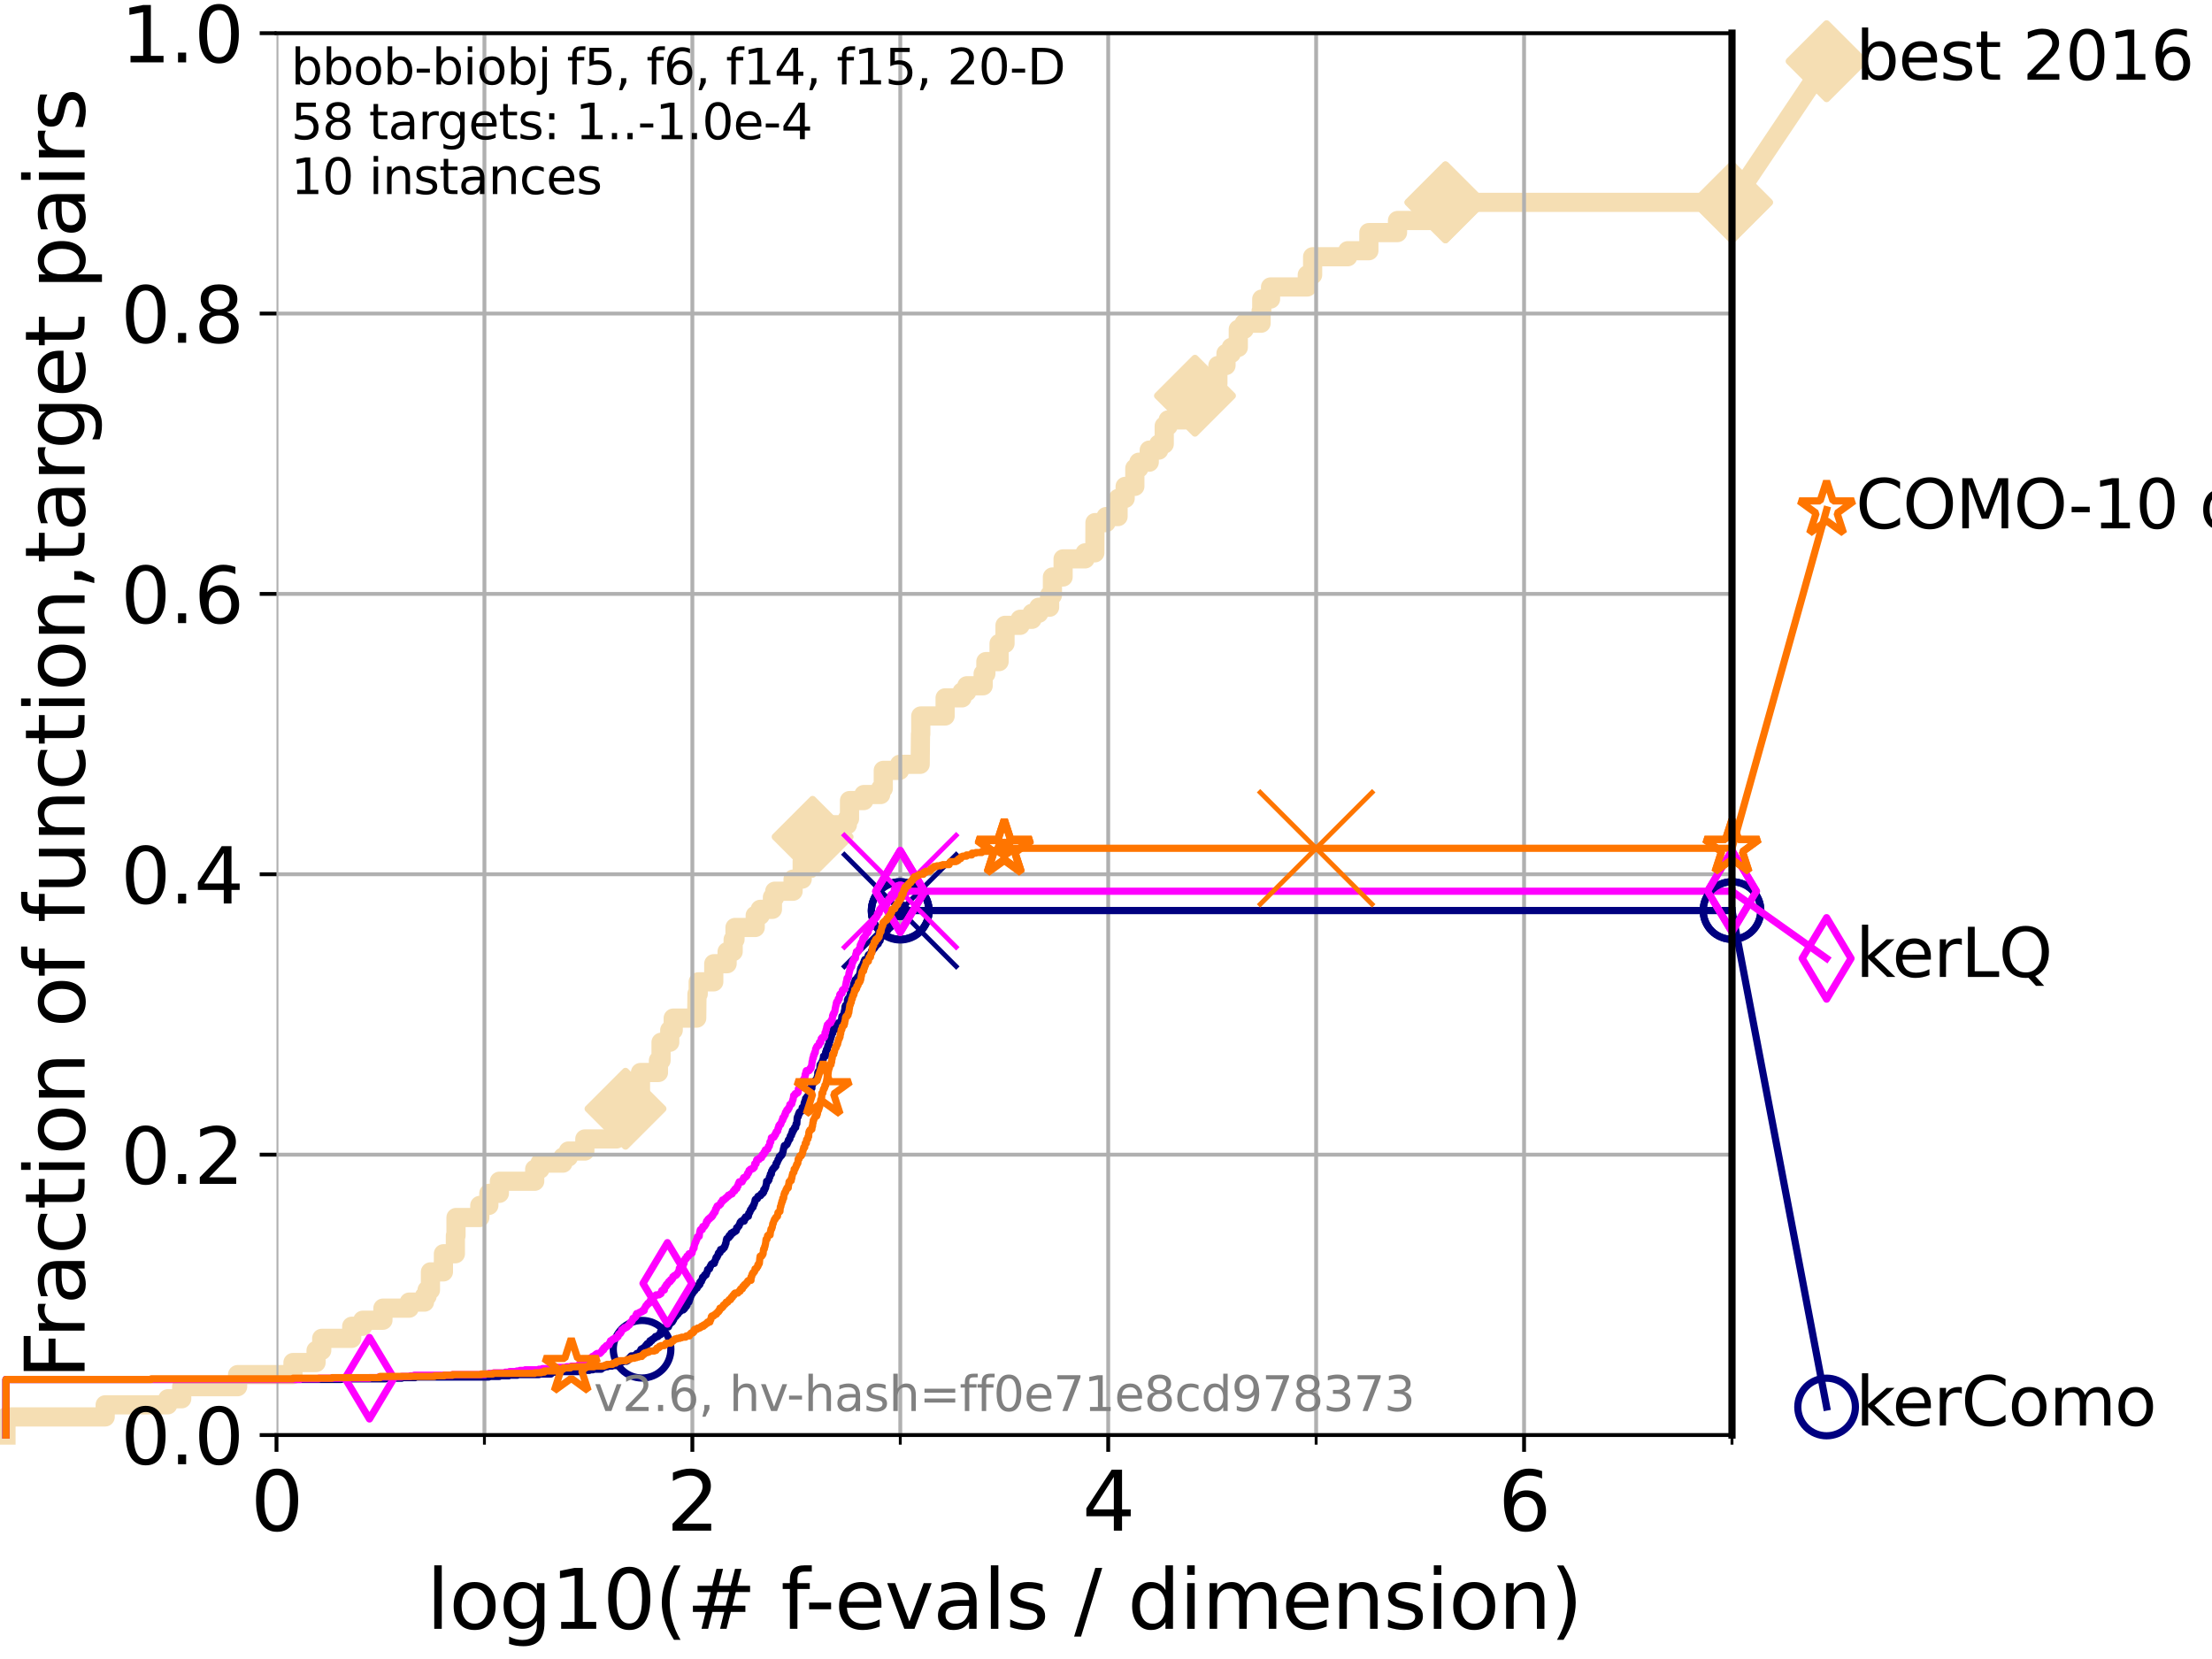 <?xml version="1.0" encoding="utf-8" standalone="no"?>
<!DOCTYPE svg PUBLIC "-//W3C//DTD SVG 1.1//EN"
  "http://www.w3.org/Graphics/SVG/1.1/DTD/svg11.dtd">
<svg xmlns:xlink="http://www.w3.org/1999/xlink" width="460.8pt" height="345.6pt" viewBox="0 0 460.8 345.6" xmlns="http://www.w3.org/2000/svg" version="1.1">
 <defs>
  <style type="text/css">*{stroke-linejoin: round; stroke-linecap: butt}</style>
 </defs>
 <g id="figure_1">
  <g id="patch_1">
   <path d="M 0 345.6 
L 460.8 345.6 
L 460.8 0 
L 0 0 
z
" style="fill: #ffffff"/>
  </g>
  <g id="axes_1">
   <g id="patch_2">
    <path d="M 57.6 298.944 
L 360.806 298.944 
L 360.806 6.912 
L 57.6 6.912 
z
" style="fill: #ffffff"/>
   </g>
   <g id="line2d_1">
    <path d="M 1.246 298.944 
L 1.246 295.168 
L 21.912 295.168 
L 21.912 292.65 
L 34.951 292.65 
L 34.951 291.391 
L 37.851 291.391 
L 37.851 288.874 
L 49.496 288.874 
L 49.496 286.356 
L 61.03 286.356 
L 61.03 283.839 
L 65.844 283.839 
L 65.844 281.321 
L 67.02 281.321 
L 67.02 278.804 
L 73.268 278.804 
L 73.268 276.286 
L 75.575 276.286 
L 75.575 275.028 
L 79.772 275.028 
L 79.772 272.51 
L 85.256 272.51 
L 85.256 271.251 
L 88.432 271.251 
L 88.432 269.993 
L 88.972 269.993 
L 88.972 268.734 
L 89.669 268.734 
L 89.669 264.958 
L 92.372 264.958 
L 92.372 261.181 
L 94.866 261.181 
L 94.866 257.405 
L 94.995 257.405 
L 94.995 253.629 
L 99.95 253.629 
L 99.95 251.111 
L 101.833 251.111 
L 101.833 248.594 
L 104.029 248.594 
L 104.029 246.076 
L 111.389 246.076 
L 111.389 243.559 
L 112.488 243.559 
L 112.488 242.3 
L 117.266 242.3 
L 117.266 241.041 
L 118.414 241.041 
L 118.414 239.782 
L 121.831 239.782 
L 121.831 237.265 
L 128.398 237.265 
L 128.398 236.006 
L 128.658 236.006 
L 128.658 233.489 
L 129.582 233.489 
L 129.582 230.971 
L 130.305 230.971 
L 130.305 227.195 
L 133.424 227.195 
L 133.424 223.418 
L 137.168 223.418 
L 137.168 220.901 
L 137.708 220.901 
L 137.708 217.125 
L 139.52 217.125 
L 139.52 214.607 
L 140.243 214.607 
L 140.243 212.09 
L 145.139 212.09 
L 145.193 207.055 
L 145.45 207.055 
L 145.45 204.537 
L 148.69 204.537 
L 148.69 200.761 
L 151.471 200.761 
L 151.471 198.243 
L 152.728 198.243 
L 152.728 195.726 
L 153.113 195.726 
L 153.113 193.208 
L 157.326 193.208 
L 157.326 190.691 
L 158.366 190.691 
L 158.366 189.432 
L 160.91 189.432 
L 160.91 186.914 
L 161.392 186.914 
L 161.392 185.656 
L 165.214 185.656 
L 165.214 183.138 
L 167.113 183.138 
L 167.113 179.362 
L 168.635 179.362 
L 168.635 178.103 
L 169.282 178.103 
L 169.282 174.327 
L 172.899 174.327 
L 172.899 171.809 
L 176.529 171.809 
L 176.529 170.551 
L 176.968 170.551 
L 176.968 166.774 
L 179.956 166.774 
L 179.956 165.516 
L 183.463 165.516 
L 183.463 164.257 
L 184.004 164.257 
L 184.004 160.481 
L 187.411 160.481 
L 187.411 159.222 
L 191.691 159.222 
L 191.755 152.928 
L 191.814 152.928 
L 191.814 149.152 
L 196.886 149.152 
L 196.886 145.375 
L 200.418 145.375 
L 200.418 144.117 
L 201.407 144.117 
L 201.407 142.858 
L 204.808 142.858 
L 204.808 140.34 
L 205.375 140.34 
L 205.375 137.823 
L 208.126 137.823 
L 208.126 134.047 
L 209.364 134.047 
L 209.364 130.27 
L 212.515 130.27 
L 212.515 129.012 
L 214.99 129.012 
L 214.99 127.753 
L 216.397 127.753 
L 216.397 126.494 
L 218.65 126.494 
L 218.65 123.977 
L 219.24 123.977 
L 219.24 120.2 
L 221.462 120.2 
L 221.462 116.424 
L 226.049 116.424 
L 226.049 115.165 
L 228.077 115.165 
L 228.104 108.871 
L 230.416 108.871 
L 230.416 107.613 
L 232.912 107.613 
L 232.912 103.836 
L 234.389 103.836 
L 234.389 101.319 
L 236.408 101.319 
L 236.408 97.543 
L 237.248 97.543 
L 237.248 96.284 
L 239.41 96.284 
L 239.41 93.766 
L 241.39 93.766 
L 241.39 92.508 
L 242.529 92.508 
L 242.529 88.731 
L 243.35 88.731 
L 243.35 87.473 
L 246.777 87.473 
L 246.777 84.955 
L 247.152 84.955 
L 247.152 82.438 
L 248.934 82.438 
L 248.934 79.92 
L 253.709 79.92 
L 253.709 76.144 
L 255.397 76.144 
L 255.397 73.626 
L 256.499 73.626 
L 256.499 72.367 
L 257.96 72.367 
L 257.96 68.591 
L 259.2 68.591 
L 259.2 67.332 
L 262.709 67.332 
L 262.709 64.815 
L 262.846 64.815 
L 262.846 62.297 
L 264.677 62.297 
L 264.677 59.78 
L 272.331 59.78 
L 272.331 57.262 
L 273.442 57.262 
L 273.442 53.486 
L 280.764 53.486 
L 280.764 52.227 
L 285.161 52.227 
L 285.161 48.451 
L 291.129 48.451 
L 291.129 45.934 
L 301.115 45.934 
L 301.115 42.157 
L 360.806 42.157 
L 360.806 42.157 
" style="fill: none; stroke: #f5deb3; stroke-width: 4; stroke-linecap: square"/>
   </g>
   <g id="line2d_2">
    <defs>
     <path id="m1a80e9e6aa" d="M -0 7.778 
L 7.778 0 
L 0 -7.778 
L -7.778 -0 
z
" style="stroke: #f5deb3; stroke-width: 1.5; stroke-linejoin: miter"/>
    </defs>
    <g>
     <use xlink:href="#m1a80e9e6aa" x="130.305" y="230.971" style="fill: #f5deb3; stroke: #f5deb3; stroke-width: 1.5; stroke-linejoin: miter"/>
     <use xlink:href="#m1a80e9e6aa" x="169.282" y="174.327" style="fill: #f5deb3; stroke: #f5deb3; stroke-width: 1.5; stroke-linejoin: miter"/>
     <use xlink:href="#m1a80e9e6aa" x="248.934" y="82.438" style="fill: #f5deb3; stroke: #f5deb3; stroke-width: 1.5; stroke-linejoin: miter"/>
     <use xlink:href="#m1a80e9e6aa" x="301.115" y="42.157" style="fill: #f5deb3; stroke: #f5deb3; stroke-width: 1.5; stroke-linejoin: miter"/>
     <use xlink:href="#m1a80e9e6aa" x="301.115" y="42.157" style="fill: #f5deb3; stroke: #f5deb3; stroke-width: 1.5; stroke-linejoin: miter"/>
     <use xlink:href="#m1a80e9e6aa" x="360.806" y="42.157" style="fill: #f5deb3; stroke: #f5deb3; stroke-width: 1.5; stroke-linejoin: miter"/>
    </g>
   </g>
   <g id="line2d_3">
    <path style="fill: none; stroke: #f5deb3; stroke-width: 4; stroke-linecap: square"/>
    <g/>
   </g>
   <g id="line2d_4">
    <path d="M 360.806 42.157 
L 380.515 12.753 
" style="fill: none; stroke: #f5deb3; stroke-width: 4; stroke-linecap: square"/>
    <g>
     <use xlink:href="#m1a80e9e6aa" x="360.806" y="42.157" style="fill: #f5deb3; stroke: #f5deb3; stroke-width: 1.5; stroke-linejoin: miter"/>
     <use xlink:href="#m1a80e9e6aa" x="380.515" y="12.753" style="fill: #f5deb3; stroke: #f5deb3; stroke-width: 1.5; stroke-linejoin: miter"/>
    </g>
   </g>
   <g id="matplotlib.axis_1">
    <g id="xtick_1">
     <g id="line2d_5">
      <path d="M 57.6 298.944 
L 57.6 6.912 
" clip-path="url(#p2325e4a3c9)" style="fill: none; stroke: #b0b0b0; stroke-width: 0.8; stroke-linecap: square"/>
     </g>
     <g id="line2d_6">
      <defs>
       <path id="m4ec0c07a80" d="M 0 0 
L 0 3.5 
" style="stroke: #000000; stroke-width: 0.8"/>
      </defs>
      <g>
       <use xlink:href="#m4ec0c07a80" x="57.6" y="298.944" style="stroke: #000000; stroke-width: 0.8"/>
      </g>
     </g>
     <g id="text_1">
      <!-- 0 -->
      <g transform="translate(52.192 318.861) scale(0.17 -0.17)">
       <defs>
        <path id="DejaVuSans-30" d="M 2034 4250 
Q 1547 4250 1301 3770 
Q 1056 3291 1056 2328 
Q 1056 1369 1301 889 
Q 1547 409 2034 409 
Q 2525 409 2770 889 
Q 3016 1369 3016 2328 
Q 3016 3291 2770 3770 
Q 2525 4250 2034 4250 
z
M 2034 4750 
Q 2819 4750 3233 4129 
Q 3647 3509 3647 2328 
Q 3647 1150 3233 529 
Q 2819 -91 2034 -91 
Q 1250 -91 836 529 
Q 422 1150 422 2328 
Q 422 3509 836 4129 
Q 1250 4750 2034 4750 
z
" transform="scale(0.016)"/>
       </defs>
       <use xlink:href="#DejaVuSans-30"/>
      </g>
     </g>
    </g>
    <g id="xtick_2">
     <g id="line2d_7">
      <path d="M 144.23 298.944 
L 144.23 6.912 
" clip-path="url(#p2325e4a3c9)" style="fill: none; stroke: #b0b0b0; stroke-width: 0.8; stroke-linecap: square"/>
     </g>
     <g id="line2d_8">
      <g>
       <use xlink:href="#m4ec0c07a80" x="144.23" y="298.944" style="stroke: #000000; stroke-width: 0.8"/>
      </g>
     </g>
     <g id="text_2">
      <!-- 2 -->
      <g transform="translate(138.822 318.861) scale(0.17 -0.17)">
       <defs>
        <path id="DejaVuSans-32" d="M 1228 531 
L 3431 531 
L 3431 0 
L 469 0 
L 469 531 
Q 828 903 1448 1529 
Q 2069 2156 2228 2338 
Q 2531 2678 2651 2914 
Q 2772 3150 2772 3378 
Q 2772 3750 2511 3984 
Q 2250 4219 1831 4219 
Q 1534 4219 1204 4116 
Q 875 4013 500 3803 
L 500 4441 
Q 881 4594 1212 4672 
Q 1544 4750 1819 4750 
Q 2544 4750 2975 4387 
Q 3406 4025 3406 3419 
Q 3406 3131 3298 2873 
Q 3191 2616 2906 2266 
Q 2828 2175 2409 1742 
Q 1991 1309 1228 531 
z
" transform="scale(0.016)"/>
       </defs>
       <use xlink:href="#DejaVuSans-32"/>
      </g>
     </g>
    </g>
    <g id="xtick_3">
     <g id="line2d_9">
      <path d="M 230.861 298.944 
L 230.861 6.912 
" clip-path="url(#p2325e4a3c9)" style="fill: none; stroke: #b0b0b0; stroke-width: 0.8; stroke-linecap: square"/>
     </g>
     <g id="line2d_10">
      <g>
       <use xlink:href="#m4ec0c07a80" x="230.861" y="298.944" style="stroke: #000000; stroke-width: 0.8"/>
      </g>
     </g>
     <g id="text_3">
      <!-- 4 -->
      <g transform="translate(225.453 318.861) scale(0.17 -0.17)">
       <defs>
        <path id="DejaVuSans-34" d="M 2419 4116 
L 825 1625 
L 2419 1625 
L 2419 4116 
z
M 2253 4666 
L 3047 4666 
L 3047 1625 
L 3713 1625 
L 3713 1100 
L 3047 1100 
L 3047 0 
L 2419 0 
L 2419 1100 
L 313 1100 
L 313 1709 
L 2253 4666 
z
" transform="scale(0.016)"/>
       </defs>
       <use xlink:href="#DejaVuSans-34"/>
      </g>
     </g>
    </g>
    <g id="xtick_4">
     <g id="line2d_11">
      <path d="M 317.491 298.944 
L 317.491 6.912 
" clip-path="url(#p2325e4a3c9)" style="fill: none; stroke: #b0b0b0; stroke-width: 0.8; stroke-linecap: square"/>
     </g>
     <g id="line2d_12">
      <g>
       <use xlink:href="#m4ec0c07a80" x="317.491" y="298.944" style="stroke: #000000; stroke-width: 0.8"/>
      </g>
     </g>
     <g id="text_4">
      <!-- 6 -->
      <g transform="translate(312.083 318.861) scale(0.17 -0.17)">
       <defs>
        <path id="DejaVuSans-36" d="M 2113 2584 
Q 1688 2584 1439 2293 
Q 1191 2003 1191 1497 
Q 1191 994 1439 701 
Q 1688 409 2113 409 
Q 2538 409 2786 701 
Q 3034 994 3034 1497 
Q 3034 2003 2786 2293 
Q 2538 2584 2113 2584 
z
M 3366 4563 
L 3366 3988 
Q 3128 4100 2886 4159 
Q 2644 4219 2406 4219 
Q 1781 4219 1451 3797 
Q 1122 3375 1075 2522 
Q 1259 2794 1537 2939 
Q 1816 3084 2150 3084 
Q 2853 3084 3261 2657 
Q 3669 2231 3669 1497 
Q 3669 778 3244 343 
Q 2819 -91 2113 -91 
Q 1303 -91 875 529 
Q 447 1150 447 2328 
Q 447 3434 972 4092 
Q 1497 4750 2381 4750 
Q 2619 4750 2861 4703 
Q 3103 4656 3366 4563 
z
" transform="scale(0.016)"/>
       </defs>
       <use xlink:href="#DejaVuSans-36"/>
      </g>
     </g>
    </g>
    <g id="xtick_5">
     <g id="line2d_13">
      <path d="M 100.915 298.944 
L 100.915 6.912 
" clip-path="url(#p2325e4a3c9)" style="fill: none; stroke: #b0b0b0; stroke-width: 0.8; stroke-linecap: square"/>
     </g>
     <g id="line2d_14">
      <defs>
       <path id="me4f6c3edb6" d="M 0 0 
L 0 2 
" style="stroke: #000000; stroke-width: 0.6"/>
      </defs>
      <g>
       <use xlink:href="#me4f6c3edb6" x="100.915" y="298.944" style="stroke: #000000; stroke-width: 0.6"/>
      </g>
     </g>
    </g>
    <g id="xtick_6">
     <g id="line2d_15">
      <path d="M 187.546 298.944 
L 187.546 6.912 
" clip-path="url(#p2325e4a3c9)" style="fill: none; stroke: #b0b0b0; stroke-width: 0.8; stroke-linecap: square"/>
     </g>
     <g id="line2d_16">
      <g>
       <use xlink:href="#me4f6c3edb6" x="187.546" y="298.944" style="stroke: #000000; stroke-width: 0.6"/>
      </g>
     </g>
    </g>
    <g id="xtick_7">
     <g id="line2d_17">
      <path d="M 274.176 298.944 
L 274.176 6.912 
" clip-path="url(#p2325e4a3c9)" style="fill: none; stroke: #b0b0b0; stroke-width: 0.8; stroke-linecap: square"/>
     </g>
     <g id="line2d_18">
      <g>
       <use xlink:href="#me4f6c3edb6" x="274.176" y="298.944" style="stroke: #000000; stroke-width: 0.6"/>
      </g>
     </g>
    </g>
    <g id="xtick_8">
     <g id="line2d_19">
      <path d="M 360.806 298.944 
L 360.806 6.912 
" clip-path="url(#p2325e4a3c9)" style="fill: none; stroke: #b0b0b0; stroke-width: 0.8; stroke-linecap: square"/>
     </g>
     <g id="line2d_20">
      <g>
       <use xlink:href="#me4f6c3edb6" x="360.806" y="298.944" style="stroke: #000000; stroke-width: 0.6"/>
      </g>
     </g>
    </g>
    <g id="text_5">
     <!-- log10(# f-evals / dimension) -->
     <g transform="translate(88.823 339.314) scale(0.17 -0.17)">
      <defs>
       <path id="DejaVuSans-6c" d="M 603 4863 
L 1178 4863 
L 1178 0 
L 603 0 
L 603 4863 
z
" transform="scale(0.016)"/>
       <path id="DejaVuSans-6f" d="M 1959 3097 
Q 1497 3097 1228 2736 
Q 959 2375 959 1747 
Q 959 1119 1226 758 
Q 1494 397 1959 397 
Q 2419 397 2687 759 
Q 2956 1122 2956 1747 
Q 2956 2369 2687 2733 
Q 2419 3097 1959 3097 
z
M 1959 3584 
Q 2709 3584 3137 3096 
Q 3566 2609 3566 1747 
Q 3566 888 3137 398 
Q 2709 -91 1959 -91 
Q 1206 -91 779 398 
Q 353 888 353 1747 
Q 353 2609 779 3096 
Q 1206 3584 1959 3584 
z
" transform="scale(0.016)"/>
       <path id="DejaVuSans-67" d="M 2906 1791 
Q 2906 2416 2648 2759 
Q 2391 3103 1925 3103 
Q 1463 3103 1205 2759 
Q 947 2416 947 1791 
Q 947 1169 1205 825 
Q 1463 481 1925 481 
Q 2391 481 2648 825 
Q 2906 1169 2906 1791 
z
M 3481 434 
Q 3481 -459 3084 -895 
Q 2688 -1331 1869 -1331 
Q 1566 -1331 1297 -1286 
Q 1028 -1241 775 -1147 
L 775 -588 
Q 1028 -725 1275 -790 
Q 1522 -856 1778 -856 
Q 2344 -856 2625 -561 
Q 2906 -266 2906 331 
L 2906 616 
Q 2728 306 2450 153 
Q 2172 0 1784 0 
Q 1141 0 747 490 
Q 353 981 353 1791 
Q 353 2603 747 3093 
Q 1141 3584 1784 3584 
Q 2172 3584 2450 3431 
Q 2728 3278 2906 2969 
L 2906 3500 
L 3481 3500 
L 3481 434 
z
" transform="scale(0.016)"/>
       <path id="DejaVuSans-31" d="M 794 531 
L 1825 531 
L 1825 4091 
L 703 3866 
L 703 4441 
L 1819 4666 
L 2450 4666 
L 2450 531 
L 3481 531 
L 3481 0 
L 794 0 
L 794 531 
z
" transform="scale(0.016)"/>
       <path id="DejaVuSans-28" d="M 1984 4856 
Q 1566 4138 1362 3434 
Q 1159 2731 1159 2009 
Q 1159 1288 1364 580 
Q 1569 -128 1984 -844 
L 1484 -844 
Q 1016 -109 783 600 
Q 550 1309 550 2009 
Q 550 2706 781 3412 
Q 1013 4119 1484 4856 
L 1984 4856 
z
" transform="scale(0.016)"/>
       <path id="DejaVuSans-23" d="M 3272 2816 
L 2363 2816 
L 2100 1772 
L 3016 1772 
L 3272 2816 
z
M 2803 4594 
L 2478 3297 
L 3391 3297 
L 3719 4594 
L 4219 4594 
L 3897 3297 
L 4872 3297 
L 4872 2816 
L 3775 2816 
L 3519 1772 
L 4513 1772 
L 4513 1294 
L 3397 1294 
L 3072 0 
L 2572 0 
L 2894 1294 
L 1978 1294 
L 1656 0 
L 1153 0 
L 1478 1294 
L 494 1294 
L 494 1772 
L 1594 1772 
L 1856 2816 
L 850 2816 
L 850 3297 
L 1978 3297 
L 2297 4594 
L 2803 4594 
z
" transform="scale(0.016)"/>
       <path id="DejaVuSans-20" transform="scale(0.016)"/>
       <path id="DejaVuSans-66" d="M 2375 4863 
L 2375 4384 
L 1825 4384 
Q 1516 4384 1395 4259 
Q 1275 4134 1275 3809 
L 1275 3500 
L 2222 3500 
L 2222 3053 
L 1275 3053 
L 1275 0 
L 697 0 
L 697 3053 
L 147 3053 
L 147 3500 
L 697 3500 
L 697 3744 
Q 697 4328 969 4595 
Q 1241 4863 1831 4863 
L 2375 4863 
z
" transform="scale(0.016)"/>
       <path id="DejaVuSans-2d" d="M 313 2009 
L 1997 2009 
L 1997 1497 
L 313 1497 
L 313 2009 
z
" transform="scale(0.016)"/>
       <path id="DejaVuSans-65" d="M 3597 1894 
L 3597 1613 
L 953 1613 
Q 991 1019 1311 708 
Q 1631 397 2203 397 
Q 2534 397 2845 478 
Q 3156 559 3463 722 
L 3463 178 
Q 3153 47 2828 -22 
Q 2503 -91 2169 -91 
Q 1331 -91 842 396 
Q 353 884 353 1716 
Q 353 2575 817 3079 
Q 1281 3584 2069 3584 
Q 2775 3584 3186 3129 
Q 3597 2675 3597 1894 
z
M 3022 2063 
Q 3016 2534 2758 2815 
Q 2500 3097 2075 3097 
Q 1594 3097 1305 2825 
Q 1016 2553 972 2059 
L 3022 2063 
z
" transform="scale(0.016)"/>
       <path id="DejaVuSans-76" d="M 191 3500 
L 800 3500 
L 1894 563 
L 2988 3500 
L 3597 3500 
L 2284 0 
L 1503 0 
L 191 3500 
z
" transform="scale(0.016)"/>
       <path id="DejaVuSans-61" d="M 2194 1759 
Q 1497 1759 1228 1600 
Q 959 1441 959 1056 
Q 959 750 1161 570 
Q 1363 391 1709 391 
Q 2188 391 2477 730 
Q 2766 1069 2766 1631 
L 2766 1759 
L 2194 1759 
z
M 3341 1997 
L 3341 0 
L 2766 0 
L 2766 531 
Q 2569 213 2275 61 
Q 1981 -91 1556 -91 
Q 1019 -91 701 211 
Q 384 513 384 1019 
Q 384 1609 779 1909 
Q 1175 2209 1959 2209 
L 2766 2209 
L 2766 2266 
Q 2766 2663 2505 2880 
Q 2244 3097 1772 3097 
Q 1472 3097 1187 3025 
Q 903 2953 641 2809 
L 641 3341 
Q 956 3463 1253 3523 
Q 1550 3584 1831 3584 
Q 2591 3584 2966 3190 
Q 3341 2797 3341 1997 
z
" transform="scale(0.016)"/>
       <path id="DejaVuSans-73" d="M 2834 3397 
L 2834 2853 
Q 2591 2978 2328 3040 
Q 2066 3103 1784 3103 
Q 1356 3103 1142 2972 
Q 928 2841 928 2578 
Q 928 2378 1081 2264 
Q 1234 2150 1697 2047 
L 1894 2003 
Q 2506 1872 2764 1633 
Q 3022 1394 3022 966 
Q 3022 478 2636 193 
Q 2250 -91 1575 -91 
Q 1294 -91 989 -36 
Q 684 19 347 128 
L 347 722 
Q 666 556 975 473 
Q 1284 391 1588 391 
Q 1994 391 2212 530 
Q 2431 669 2431 922 
Q 2431 1156 2273 1281 
Q 2116 1406 1581 1522 
L 1381 1569 
Q 847 1681 609 1914 
Q 372 2147 372 2553 
Q 372 3047 722 3315 
Q 1072 3584 1716 3584 
Q 2034 3584 2315 3537 
Q 2597 3491 2834 3397 
z
" transform="scale(0.016)"/>
       <path id="DejaVuSans-2f" d="M 1625 4666 
L 2156 4666 
L 531 -594 
L 0 -594 
L 1625 4666 
z
" transform="scale(0.016)"/>
       <path id="DejaVuSans-64" d="M 2906 2969 
L 2906 4863 
L 3481 4863 
L 3481 0 
L 2906 0 
L 2906 525 
Q 2725 213 2448 61 
Q 2172 -91 1784 -91 
Q 1150 -91 751 415 
Q 353 922 353 1747 
Q 353 2572 751 3078 
Q 1150 3584 1784 3584 
Q 2172 3584 2448 3432 
Q 2725 3281 2906 2969 
z
M 947 1747 
Q 947 1113 1208 752 
Q 1469 391 1925 391 
Q 2381 391 2643 752 
Q 2906 1113 2906 1747 
Q 2906 2381 2643 2742 
Q 2381 3103 1925 3103 
Q 1469 3103 1208 2742 
Q 947 2381 947 1747 
z
" transform="scale(0.016)"/>
       <path id="DejaVuSans-69" d="M 603 3500 
L 1178 3500 
L 1178 0 
L 603 0 
L 603 3500 
z
M 603 4863 
L 1178 4863 
L 1178 4134 
L 603 4134 
L 603 4863 
z
" transform="scale(0.016)"/>
       <path id="DejaVuSans-6d" d="M 3328 2828 
Q 3544 3216 3844 3400 
Q 4144 3584 4550 3584 
Q 5097 3584 5394 3201 
Q 5691 2819 5691 2113 
L 5691 0 
L 5113 0 
L 5113 2094 
Q 5113 2597 4934 2840 
Q 4756 3084 4391 3084 
Q 3944 3084 3684 2787 
Q 3425 2491 3425 1978 
L 3425 0 
L 2847 0 
L 2847 2094 
Q 2847 2600 2669 2842 
Q 2491 3084 2119 3084 
Q 1678 3084 1418 2786 
Q 1159 2488 1159 1978 
L 1159 0 
L 581 0 
L 581 3500 
L 1159 3500 
L 1159 2956 
Q 1356 3278 1631 3431 
Q 1906 3584 2284 3584 
Q 2666 3584 2933 3390 
Q 3200 3197 3328 2828 
z
" transform="scale(0.016)"/>
       <path id="DejaVuSans-6e" d="M 3513 2113 
L 3513 0 
L 2938 0 
L 2938 2094 
Q 2938 2591 2744 2837 
Q 2550 3084 2163 3084 
Q 1697 3084 1428 2787 
Q 1159 2491 1159 1978 
L 1159 0 
L 581 0 
L 581 3500 
L 1159 3500 
L 1159 2956 
Q 1366 3272 1645 3428 
Q 1925 3584 2291 3584 
Q 2894 3584 3203 3211 
Q 3513 2838 3513 2113 
z
" transform="scale(0.016)"/>
       <path id="DejaVuSans-29" d="M 513 4856 
L 1013 4856 
Q 1481 4119 1714 3412 
Q 1947 2706 1947 2009 
Q 1947 1309 1714 600 
Q 1481 -109 1013 -844 
L 513 -844 
Q 928 -128 1133 580 
Q 1338 1288 1338 2009 
Q 1338 2731 1133 3434 
Q 928 4138 513 4856 
z
" transform="scale(0.016)"/>
      </defs>
      <use xlink:href="#DejaVuSans-6c"/>
      <use xlink:href="#DejaVuSans-6f" x="27.783"/>
      <use xlink:href="#DejaVuSans-67" x="88.965"/>
      <use xlink:href="#DejaVuSans-31" x="152.441"/>
      <use xlink:href="#DejaVuSans-30" x="216.064"/>
      <use xlink:href="#DejaVuSans-28" x="279.688"/>
      <use xlink:href="#DejaVuSans-23" x="318.701"/>
      <use xlink:href="#DejaVuSans-20" x="402.49"/>
      <use xlink:href="#DejaVuSans-66" x="434.277"/>
      <use xlink:href="#DejaVuSans-2d" x="463.982"/>
      <use xlink:href="#DejaVuSans-65" x="500.066"/>
      <use xlink:href="#DejaVuSans-76" x="561.59"/>
      <use xlink:href="#DejaVuSans-61" x="620.77"/>
      <use xlink:href="#DejaVuSans-6c" x="682.049"/>
      <use xlink:href="#DejaVuSans-73" x="709.832"/>
      <use xlink:href="#DejaVuSans-20" x="761.932"/>
      <use xlink:href="#DejaVuSans-2f" x="793.719"/>
      <use xlink:href="#DejaVuSans-20" x="827.41"/>
      <use xlink:href="#DejaVuSans-64" x="859.197"/>
      <use xlink:href="#DejaVuSans-69" x="922.674"/>
      <use xlink:href="#DejaVuSans-6d" x="950.457"/>
      <use xlink:href="#DejaVuSans-65" x="1047.869"/>
      <use xlink:href="#DejaVuSans-6e" x="1109.393"/>
      <use xlink:href="#DejaVuSans-73" x="1172.771"/>
      <use xlink:href="#DejaVuSans-69" x="1224.871"/>
      <use xlink:href="#DejaVuSans-6f" x="1252.654"/>
      <use xlink:href="#DejaVuSans-6e" x="1313.836"/>
      <use xlink:href="#DejaVuSans-29" x="1377.215"/>
     </g>
    </g>
   </g>
   <g id="matplotlib.axis_2">
    <g id="ytick_1">
     <g id="line2d_21">
      <path d="M 57.6 298.944 
L 360.806 298.944 
" clip-path="url(#p2325e4a3c9)" style="fill: none; stroke: #b0b0b0; stroke-width: 0.8; stroke-linecap: square"/>
     </g>
     <g id="line2d_22">
      <defs>
       <path id="m95d51ef79e" d="M 0 0 
L -3.5 0 
" style="stroke: #000000; stroke-width: 0.8"/>
      </defs>
      <g>
       <use xlink:href="#m95d51ef79e" x="57.6" y="298.944" style="stroke: #000000; stroke-width: 0.8"/>
      </g>
     </g>
     <g id="text_6">
      <!-- 0.0 -->
      <g transform="translate(25.155 305.023) scale(0.16 -0.16)">
       <defs>
        <path id="DejaVuSans-2e" d="M 684 794 
L 1344 794 
L 1344 0 
L 684 0 
L 684 794 
z
" transform="scale(0.016)"/>
       </defs>
       <use xlink:href="#DejaVuSans-30"/>
       <use xlink:href="#DejaVuSans-2e" x="63.623"/>
       <use xlink:href="#DejaVuSans-30" x="95.41"/>
      </g>
     </g>
    </g>
    <g id="ytick_2">
     <g id="line2d_23">
      <path d="M 57.6 240.538 
L 360.806 240.538 
" clip-path="url(#p2325e4a3c9)" style="fill: none; stroke: #b0b0b0; stroke-width: 0.8; stroke-linecap: square"/>
     </g>
     <g id="line2d_24">
      <g>
       <use xlink:href="#m95d51ef79e" x="57.6" y="240.538" style="stroke: #000000; stroke-width: 0.8"/>
      </g>
     </g>
     <g id="text_7">
      <!-- 0.2 -->
      <g transform="translate(25.155 246.616) scale(0.16 -0.16)">
       <use xlink:href="#DejaVuSans-30"/>
       <use xlink:href="#DejaVuSans-2e" x="63.623"/>
       <use xlink:href="#DejaVuSans-32" x="95.41"/>
      </g>
     </g>
    </g>
    <g id="ytick_3">
     <g id="line2d_25">
      <path d="M 57.6 182.131 
L 360.806 182.131 
" clip-path="url(#p2325e4a3c9)" style="fill: none; stroke: #b0b0b0; stroke-width: 0.8; stroke-linecap: square"/>
     </g>
     <g id="line2d_26">
      <g>
       <use xlink:href="#m95d51ef79e" x="57.6" y="182.131" style="stroke: #000000; stroke-width: 0.8"/>
      </g>
     </g>
     <g id="text_8">
      <!-- 0.4 -->
      <g transform="translate(25.155 188.21) scale(0.16 -0.16)">
       <use xlink:href="#DejaVuSans-30"/>
       <use xlink:href="#DejaVuSans-2e" x="63.623"/>
       <use xlink:href="#DejaVuSans-34" x="95.41"/>
      </g>
     </g>
    </g>
    <g id="ytick_4">
     <g id="line2d_27">
      <path d="M 57.6 123.725 
L 360.806 123.725 
" clip-path="url(#p2325e4a3c9)" style="fill: none; stroke: #b0b0b0; stroke-width: 0.8; stroke-linecap: square"/>
     </g>
     <g id="line2d_28">
      <g>
       <use xlink:href="#m95d51ef79e" x="57.6" y="123.725" style="stroke: #000000; stroke-width: 0.8"/>
      </g>
     </g>
     <g id="text_9">
      <!-- 0.6 -->
      <g transform="translate(25.155 129.804) scale(0.16 -0.16)">
       <use xlink:href="#DejaVuSans-30"/>
       <use xlink:href="#DejaVuSans-2e" x="63.623"/>
       <use xlink:href="#DejaVuSans-36" x="95.41"/>
      </g>
     </g>
    </g>
    <g id="ytick_5">
     <g id="line2d_29">
      <path d="M 57.6 65.318 
L 360.806 65.318 
" clip-path="url(#p2325e4a3c9)" style="fill: none; stroke: #b0b0b0; stroke-width: 0.8; stroke-linecap: square"/>
     </g>
     <g id="line2d_30">
      <g>
       <use xlink:href="#m95d51ef79e" x="57.6" y="65.318" style="stroke: #000000; stroke-width: 0.8"/>
      </g>
     </g>
     <g id="text_10">
      <!-- 0.8 -->
      <g transform="translate(25.155 71.397) scale(0.16 -0.16)">
       <defs>
        <path id="DejaVuSans-38" d="M 2034 2216 
Q 1584 2216 1326 1975 
Q 1069 1734 1069 1313 
Q 1069 891 1326 650 
Q 1584 409 2034 409 
Q 2484 409 2743 651 
Q 3003 894 3003 1313 
Q 3003 1734 2745 1975 
Q 2488 2216 2034 2216 
z
M 1403 2484 
Q 997 2584 770 2862 
Q 544 3141 544 3541 
Q 544 4100 942 4425 
Q 1341 4750 2034 4750 
Q 2731 4750 3128 4425 
Q 3525 4100 3525 3541 
Q 3525 3141 3298 2862 
Q 3072 2584 2669 2484 
Q 3125 2378 3379 2068 
Q 3634 1759 3634 1313 
Q 3634 634 3220 271 
Q 2806 -91 2034 -91 
Q 1263 -91 848 271 
Q 434 634 434 1313 
Q 434 1759 690 2068 
Q 947 2378 1403 2484 
z
M 1172 3481 
Q 1172 3119 1398 2916 
Q 1625 2713 2034 2713 
Q 2441 2713 2670 2916 
Q 2900 3119 2900 3481 
Q 2900 3844 2670 4047 
Q 2441 4250 2034 4250 
Q 1625 4250 1398 4047 
Q 1172 3844 1172 3481 
z
" transform="scale(0.016)"/>
       </defs>
       <use xlink:href="#DejaVuSans-30"/>
       <use xlink:href="#DejaVuSans-2e" x="63.623"/>
       <use xlink:href="#DejaVuSans-38" x="95.41"/>
      </g>
     </g>
    </g>
    <g id="ytick_6">
     <g id="line2d_31">
      <path d="M 57.6 6.912 
L 360.806 6.912 
" clip-path="url(#p2325e4a3c9)" style="fill: none; stroke: #b0b0b0; stroke-width: 0.8; stroke-linecap: square"/>
     </g>
     <g id="line2d_32">
      <g>
       <use xlink:href="#m95d51ef79e" x="57.6" y="6.912" style="stroke: #000000; stroke-width: 0.8"/>
      </g>
     </g>
     <g id="text_11">
      <!-- 1.0 -->
      <g transform="translate(25.155 12.991) scale(0.16 -0.16)">
       <use xlink:href="#DejaVuSans-31"/>
       <use xlink:href="#DejaVuSans-2e" x="63.623"/>
       <use xlink:href="#DejaVuSans-30" x="95.41"/>
      </g>
     </g>
    </g>
    <g id="text_12">
     <!-- Fraction of function,target pairs -->
     <g transform="translate(17.62 287.313) rotate(-90) scale(0.17 -0.17)">
      <defs>
       <path id="DejaVuSans-46" d="M 628 4666 
L 3309 4666 
L 3309 4134 
L 1259 4134 
L 1259 2759 
L 3109 2759 
L 3109 2228 
L 1259 2228 
L 1259 0 
L 628 0 
L 628 4666 
z
" transform="scale(0.016)"/>
       <path id="DejaVuSans-72" d="M 2631 2963 
Q 2534 3019 2420 3045 
Q 2306 3072 2169 3072 
Q 1681 3072 1420 2755 
Q 1159 2438 1159 1844 
L 1159 0 
L 581 0 
L 581 3500 
L 1159 3500 
L 1159 2956 
Q 1341 3275 1631 3429 
Q 1922 3584 2338 3584 
Q 2397 3584 2469 3576 
Q 2541 3569 2628 3553 
L 2631 2963 
z
" transform="scale(0.016)"/>
       <path id="DejaVuSans-63" d="M 3122 3366 
L 3122 2828 
Q 2878 2963 2633 3030 
Q 2388 3097 2138 3097 
Q 1578 3097 1268 2742 
Q 959 2388 959 1747 
Q 959 1106 1268 751 
Q 1578 397 2138 397 
Q 2388 397 2633 464 
Q 2878 531 3122 666 
L 3122 134 
Q 2881 22 2623 -34 
Q 2366 -91 2075 -91 
Q 1284 -91 818 406 
Q 353 903 353 1747 
Q 353 2603 823 3093 
Q 1294 3584 2113 3584 
Q 2378 3584 2631 3529 
Q 2884 3475 3122 3366 
z
" transform="scale(0.016)"/>
       <path id="DejaVuSans-74" d="M 1172 4494 
L 1172 3500 
L 2356 3500 
L 2356 3053 
L 1172 3053 
L 1172 1153 
Q 1172 725 1289 603 
Q 1406 481 1766 481 
L 2356 481 
L 2356 0 
L 1766 0 
Q 1100 0 847 248 
Q 594 497 594 1153 
L 594 3053 
L 172 3053 
L 172 3500 
L 594 3500 
L 594 4494 
L 1172 4494 
z
" transform="scale(0.016)"/>
       <path id="DejaVuSans-75" d="M 544 1381 
L 544 3500 
L 1119 3500 
L 1119 1403 
Q 1119 906 1312 657 
Q 1506 409 1894 409 
Q 2359 409 2629 706 
Q 2900 1003 2900 1516 
L 2900 3500 
L 3475 3500 
L 3475 0 
L 2900 0 
L 2900 538 
Q 2691 219 2414 64 
Q 2138 -91 1772 -91 
Q 1169 -91 856 284 
Q 544 659 544 1381 
z
M 1991 3584 
L 1991 3584 
z
" transform="scale(0.016)"/>
       <path id="DejaVuSans-2c" d="M 750 794 
L 1409 794 
L 1409 256 
L 897 -744 
L 494 -744 
L 750 256 
L 750 794 
z
" transform="scale(0.016)"/>
       <path id="DejaVuSans-70" d="M 1159 525 
L 1159 -1331 
L 581 -1331 
L 581 3500 
L 1159 3500 
L 1159 2969 
Q 1341 3281 1617 3432 
Q 1894 3584 2278 3584 
Q 2916 3584 3314 3078 
Q 3713 2572 3713 1747 
Q 3713 922 3314 415 
Q 2916 -91 2278 -91 
Q 1894 -91 1617 61 
Q 1341 213 1159 525 
z
M 3116 1747 
Q 3116 2381 2855 2742 
Q 2594 3103 2138 3103 
Q 1681 3103 1420 2742 
Q 1159 2381 1159 1747 
Q 1159 1113 1420 752 
Q 1681 391 2138 391 
Q 2594 391 2855 752 
Q 3116 1113 3116 1747 
z
" transform="scale(0.016)"/>
      </defs>
      <use xlink:href="#DejaVuSans-46"/>
      <use xlink:href="#DejaVuSans-72" x="50.27"/>
      <use xlink:href="#DejaVuSans-61" x="91.383"/>
      <use xlink:href="#DejaVuSans-63" x="152.662"/>
      <use xlink:href="#DejaVuSans-74" x="207.643"/>
      <use xlink:href="#DejaVuSans-69" x="246.852"/>
      <use xlink:href="#DejaVuSans-6f" x="274.635"/>
      <use xlink:href="#DejaVuSans-6e" x="335.816"/>
      <use xlink:href="#DejaVuSans-20" x="399.195"/>
      <use xlink:href="#DejaVuSans-6f" x="430.982"/>
      <use xlink:href="#DejaVuSans-66" x="492.164"/>
      <use xlink:href="#DejaVuSans-20" x="527.369"/>
      <use xlink:href="#DejaVuSans-66" x="559.156"/>
      <use xlink:href="#DejaVuSans-75" x="594.361"/>
      <use xlink:href="#DejaVuSans-6e" x="657.74"/>
      <use xlink:href="#DejaVuSans-63" x="721.119"/>
      <use xlink:href="#DejaVuSans-74" x="776.1"/>
      <use xlink:href="#DejaVuSans-69" x="815.309"/>
      <use xlink:href="#DejaVuSans-6f" x="843.092"/>
      <use xlink:href="#DejaVuSans-6e" x="904.273"/>
      <use xlink:href="#DejaVuSans-2c" x="967.652"/>
      <use xlink:href="#DejaVuSans-74" x="999.439"/>
      <use xlink:href="#DejaVuSans-61" x="1038.648"/>
      <use xlink:href="#DejaVuSans-72" x="1099.928"/>
      <use xlink:href="#DejaVuSans-67" x="1139.291"/>
      <use xlink:href="#DejaVuSans-65" x="1202.768"/>
      <use xlink:href="#DejaVuSans-74" x="1264.291"/>
      <use xlink:href="#DejaVuSans-20" x="1303.5"/>
      <use xlink:href="#DejaVuSans-70" x="1335.287"/>
      <use xlink:href="#DejaVuSans-61" x="1398.764"/>
      <use xlink:href="#DejaVuSans-69" x="1460.043"/>
      <use xlink:href="#DejaVuSans-72" x="1487.826"/>
      <use xlink:href="#DejaVuSans-73" x="1528.939"/>
     </g>
    </g>
   </g>
   <g id="line2d_33">
    <defs>
     <path id="m6a2cc6150e" d="M 0 1.5 
C 0.398 1.5 0.779 1.342 1.061 1.061 
C 1.342 0.779 1.5 0.398 1.5 0 
C 1.5 -0.398 1.342 -0.779 1.061 -1.061 
C 0.779 -1.342 0.398 -1.5 0 -1.5 
C -0.398 -1.5 -0.779 -1.342 -1.061 -1.061 
C -1.342 -0.779 -1.5 -0.398 -1.5 0 
C -1.5 0.398 -1.342 0.779 -1.061 1.061 
C -0.779 1.342 -0.398 1.5 0 1.5 
z
" style="stroke: #f5deb3"/>
    </defs>
    <g>
     <use xlink:href="#m6a2cc6150e" x="301.115" y="42.157" style="fill: #f5deb3; stroke: #f5deb3"/>
     <use xlink:href="#m6a2cc6150e" x="301.115" y="42.157" style="fill: #f5deb3; stroke: #f5deb3"/>
    </g>
   </g>
   <g id="line2d_34">
    <defs>
     <path id="mc9ca841aef" d="M 0 1.5 
C 0.398 1.5 0.779 1.342 1.061 1.061 
C 1.342 0.779 1.5 0.398 1.5 0 
C 1.5 -0.398 1.342 -0.779 1.061 -1.061 
C 0.779 -1.342 0.398 -1.5 0 -1.5 
C -0.398 -1.5 -0.779 -1.342 -1.061 -1.061 
C -1.342 -0.779 -1.5 -0.398 -1.5 0 
C -1.5 0.398 -1.342 0.779 -1.061 1.061 
C -0.779 1.342 -0.398 1.5 0 1.5 
z
" style="stroke: #000080"/>
    </defs>
    <g>
     <use xlink:href="#mc9ca841aef" x="187.53" y="189.684" style="fill: #000080; stroke: #000080"/>
     <use xlink:href="#mc9ca841aef" x="187.53" y="189.684" style="fill: #000080; stroke: #000080"/>
    </g>
   </g>
   <g id="line2d_35">
    <path d="M 1.246 298.944 
L 1.246 287.363 
L 71.104 287.363 
L 71.104 287.238 
L 80.342 287.238 
L 80.342 287.112 
L 83.678 287.112 
L 83.678 286.986 
L 86.511 286.986 
L 86.511 286.86 
L 101.833 286.86 
L 101.833 286.734 
L 104.029 286.734 
L 104.029 286.608 
L 105.995 286.608 
L 105.995 286.482 
L 107.775 286.482 
L 107.775 286.356 
L 112.283 286.356 
L 112.283 286.231 
L 114.782 286.231 
L 114.782 285.853 
L 116.46 285.853 
L 116.46 285.727 
L 120.748 285.727 
L 120.748 285.475 
L 122.766 285.475 
L 122.766 285.349 
L 123.517 285.349 
L 123.517 285.224 
L 125.271 285.224 
L 125.271 284.972 
L 125.603 284.972 
L 125.603 284.846 
L 125.929 284.846 
L 125.929 284.72 
L 126.565 284.72 
L 126.565 284.594 
L 127.481 284.594 
L 127.481 284.468 
L 128.354 284.468 
L 128.354 284.091 
L 128.914 284.091 
L 128.914 283.839 
L 129.458 283.839 
L 129.458 283.713 
L 129.725 283.713 
L 129.725 283.587 
L 130.502 283.587 
L 130.502 283.461 
L 130.754 283.461 
L 130.754 283.21 
L 131.002 283.21 
L 131.002 282.958 
L 131.248 282.958 
L 131.248 282.706 
L 131.49 282.706 
L 131.49 282.454 
L 132.198 282.454 
L 132.198 282.328 
L 132.656 282.328 
L 132.656 281.951 
L 133.323 281.951 
L 133.323 281.447 
L 133.54 281.447 
L 133.54 281.07 
L 133.755 281.07 
L 133.755 280.944 
L 133.967 280.944 
L 133.967 280.818 
L 134.177 280.818 
L 134.177 280.692 
L 134.384 280.692 
L 134.384 280.44 
L 134.59 280.44 
L 134.59 280.188 
L 134.793 280.188 
L 134.793 279.937 
L 134.993 279.937 
L 134.993 279.811 
L 135.192 279.811 
L 135.192 279.685 
L 135.389 279.685 
L 135.389 279.307 
L 135.776 279.307 
L 135.776 279.056 
L 135.967 279.056 
L 135.967 278.93 
L 136.156 278.93 
L 136.156 278.804 
L 136.343 278.804 
L 136.343 278.678 
L 136.528 278.678 
L 136.528 278.426 
L 137.072 278.426 
L 137.072 278.174 
L 137.25 278.174 
L 137.25 278.049 
L 137.601 278.049 
L 137.601 277.419 
L 137.946 277.419 
L 137.946 277.293 
L 138.116 277.293 
L 138.116 276.79 
L 138.451 276.79 
L 138.451 276.538 
L 138.781 276.538 
L 138.781 276.412 
L 139.265 276.412 
L 139.265 276.035 
L 139.423 276.035 
L 139.423 275.783 
L 139.581 275.783 
L 139.581 275.657 
L 139.736 275.657 
L 139.736 275.531 
L 139.891 275.531 
L 139.891 275.405 
L 140.044 275.405 
L 140.044 275.153 
L 140.197 275.153 
L 140.197 274.902 
L 140.348 274.902 
L 140.348 274.524 
L 140.497 274.524 
L 140.497 274.398 
L 140.646 274.398 
L 140.646 274.272 
L 140.793 274.272 
L 140.793 274.021 
L 140.939 274.021 
L 140.939 273.895 
L 141.084 273.895 
L 141.084 273.769 
L 141.228 273.769 
L 141.228 273.517 
L 141.371 273.517 
L 141.371 273.391 
L 141.513 273.391 
L 141.513 273.265 
L 141.654 273.265 
L 141.654 273.139 
L 141.794 273.139 
L 141.794 273.014 
L 141.932 273.014 
L 141.932 272.888 
L 142.342 272.888 
L 142.342 272.762 
L 142.477 272.762 
L 142.477 272.636 
L 142.611 272.636 
L 142.611 272.384 
L 142.743 272.384 
L 142.743 272.258 
L 142.875 272.258 
L 142.875 272.132 
L 143.006 272.132 
L 143.006 271.881 
L 143.136 271.881 
L 143.136 271.503 
L 143.265 271.503 
L 143.265 271.251 
L 143.521 271.251 
L 143.521 270.874 
L 143.648 270.874 
L 143.648 270.496 
L 143.773 270.496 
L 143.773 270.118 
L 143.898 270.118 
L 143.898 269.867 
L 144.022 269.867 
L 144.022 269.489 
L 144.268 269.489 
L 144.268 269.237 
L 144.39 269.237 
L 144.39 269.111 
L 144.51 269.111 
L 144.51 268.986 
L 144.631 268.986 
L 144.631 268.86 
L 144.75 268.86 
L 144.75 268.482 
L 144.868 268.482 
L 144.868 268.356 
L 145.22 268.356 
L 145.22 267.979 
L 145.335 267.979 
L 145.335 267.853 
L 145.565 267.853 
L 145.565 267.601 
L 145.791 267.601 
L 145.791 267.097 
L 145.903 267.097 
L 145.903 266.972 
L 146.126 266.972 
L 146.236 266.468 
L 146.345 266.468 
L 146.345 266.09 
L 146.563 266.09 
L 146.67 265.839 
L 146.778 265.839 
L 146.778 265.587 
L 147.095 265.587 
L 147.2 265.083 
L 147.304 265.083 
L 147.408 264.454 
L 147.613 264.454 
L 147.613 264.328 
L 147.816 264.328 
L 147.917 263.825 
L 148.017 263.825 
L 148.117 263.447 
L 148.216 263.447 
L 148.216 263.321 
L 148.413 263.321 
L 148.413 263.195 
L 148.801 263.195 
L 148.896 262.692 
L 148.991 262.692 
L 149.086 262.188 
L 149.18 262.188 
L 149.18 261.936 
L 149.367 261.936 
L 149.46 261.559 
L 149.553 261.559 
L 149.644 261.055 
L 149.736 261.055 
L 149.736 260.929 
L 150.008 260.929 
L 150.097 260.3 
L 150.54 260.3 
L 150.627 260.048 
L 150.714 260.048 
L 150.714 259.922 
L 150.886 259.922 
L 150.972 259.545 
L 151.057 259.545 
L 151.142 259.041 
L 151.227 259.041 
L 151.311 258.286 
L 151.394 258.286 
L 151.394 258.034 
L 151.561 258.034 
L 151.561 257.908 
L 151.726 257.908 
L 151.726 257.783 
L 151.889 257.783 
L 151.889 257.405 
L 152.212 257.405 
L 152.292 256.901 
L 152.686 256.901 
L 152.686 256.65 
L 152.995 256.65 
L 152.995 256.524 
L 153.224 256.524 
L 153.224 256.398 
L 153.375 256.398 
L 153.45 255.769 
L 153.674 255.769 
L 153.747 255.517 
L 153.821 255.517 
L 153.821 255.391 
L 153.967 255.391 
L 154.04 255.013 
L 154.112 255.013 
L 154.185 254.636 
L 154.4 254.636 
L 154.4 254.384 
L 155.03 254.384 
L 155.03 253.88 
L 155.303 253.88 
L 155.303 253.503 
L 155.64 253.503 
L 155.64 253.377 
L 155.904 253.377 
L 155.97 252.748 
L 156.101 252.748 
L 156.166 252.496 
L 156.23 252.496 
L 156.295 252.118 
L 156.359 252.118 
L 156.359 251.992 
L 156.487 251.992 
L 156.551 251.741 
L 156.614 251.741 
L 156.677 251.489 
L 156.866 251.489 
L 156.928 251.111 
L 156.99 251.111 
L 157.052 250.859 
L 157.114 250.859 
L 157.175 250.482 
L 157.237 250.482 
L 157.298 249.978 
L 157.359 249.978 
L 157.359 249.852 
L 157.54 249.852 
L 157.54 249.727 
L 157.78 249.727 
L 157.839 249.349 
L 157.899 249.349 
L 157.899 249.223 
L 158.134 249.223 
L 158.134 249.097 
L 158.423 249.097 
L 158.423 248.971 
L 158.538 248.971 
L 158.538 248.72 
L 158.652 248.72 
L 158.652 248.594 
L 158.934 248.594 
L 158.934 248.342 
L 159.101 248.342 
L 159.101 247.838 
L 159.322 247.838 
L 159.376 247.461 
L 159.485 247.461 
L 159.594 246.831 
L 159.648 246.831 
L 159.701 246.076 
L 160.021 246.076 
L 160.126 245.824 
L 160.179 245.824 
L 160.283 245.195 
L 160.387 245.195 
L 160.49 244.566 
L 160.695 244.566 
L 160.746 243.936 
L 160.848 243.936 
L 160.948 243.559 
L 161.099 243.559 
L 161.198 243.307 
L 161.248 243.307 
L 161.248 243.181 
L 161.445 243.181 
L 161.542 242.929 
L 161.64 242.929 
L 161.64 242.426 
L 161.784 242.426 
L 161.784 242.174 
L 161.928 242.174 
L 162.023 241.796 
L 162.071 241.796 
L 162.071 241.545 
L 162.212 241.545 
L 162.259 241.293 
L 162.353 241.293 
L 162.353 240.915 
L 162.631 240.915 
L 162.631 240.663 
L 162.859 240.663 
L 162.859 240.412 
L 162.995 240.412 
L 163.085 239.908 
L 163.13 239.908 
L 163.219 239.279 
L 163.264 239.279 
L 163.352 238.775 
L 163.397 238.775 
L 163.397 238.649 
L 163.703 238.649 
L 163.79 238.398 
L 163.962 238.398 
L 164.047 238.02 
L 164.132 238.02 
L 164.217 237.517 
L 164.385 237.517 
L 164.385 237.265 
L 164.552 237.265 
L 164.635 236.635 
L 164.717 236.635 
L 164.717 236.51 
L 164.881 236.51 
L 164.922 236.006 
L 165.084 236.006 
L 165.084 235.503 
L 165.325 235.503 
L 165.325 235.251 
L 165.444 235.251 
L 165.523 234.873 
L 165.758 234.873 
L 165.836 234.118 
L 165.99 234.118 
L 166.067 232.859 
L 166.143 232.859 
L 166.143 232.607 
L 166.295 232.607 
L 166.333 232.104 
L 166.484 232.104 
L 166.484 231.726 
L 166.596 231.726 
L 166.596 231.6 
L 166.818 231.6 
L 166.818 231.475 
L 167.001 231.475 
L 167.11 230.719 
L 167.29 230.719 
L 167.29 230.593 
L 167.433 230.593 
L 167.54 229.712 
L 167.575 229.712 
L 167.681 229.335 
L 167.786 229.335 
L 167.821 228.831 
L 167.925 228.831 
L 167.925 228.705 
L 168.064 228.705 
L 168.098 228.454 
L 168.303 228.454 
L 168.371 228.076 
L 168.54 228.076 
L 168.64 227.195 
L 168.707 227.195 
L 168.707 226.691 
L 169.135 226.691 
L 169.167 225.936 
L 169.297 225.936 
L 169.393 225.558 
L 169.521 225.558 
L 169.585 225.307 
L 169.806 225.307 
L 169.806 225.055 
L 170.024 225.055 
L 170.117 224.677 
L 170.179 224.677 
L 170.24 224.3 
L 170.332 224.3 
L 170.363 223.418 
L 170.484 223.418 
L 170.484 223.167 
L 170.635 223.167 
L 170.635 223.041 
L 170.755 223.041 
L 170.844 221.782 
L 170.963 221.782 
L 170.963 221.656 
L 171.11 221.656 
L 171.11 221.404 
L 171.227 221.404 
L 171.227 221.153 
L 171.343 221.153 
L 171.429 220.649 
L 171.515 220.649 
L 171.544 220.02 
L 171.941 220.02 
L 171.997 219.139 
L 172.108 219.139 
L 172.164 218.635 
L 172.356 218.635 
L 172.411 218.006 
L 172.493 218.006 
L 172.493 217.754 
L 172.683 217.754 
L 172.736 216.873 
L 172.924 216.873 
L 172.977 216.369 
L 173.056 216.369 
L 173.083 215.866 
L 173.214 215.866 
L 173.266 215.237 
L 173.474 215.237 
L 173.5 214.733 
L 173.603 214.733 
L 173.628 214.355 
L 174.308 214.355 
L 174.357 213.6 
L 174.48 213.6 
L 174.48 213.348 
L 174.602 213.348 
L 174.602 213.097 
L 175.035 213.097 
L 175.035 212.845 
L 175.154 212.845 
L 175.248 212.467 
L 175.295 212.467 
L 175.388 211.712 
L 175.62 211.712 
L 175.62 211.46 
L 175.735 211.46 
L 175.827 210.957 
L 175.849 210.957 
L 175.895 210.579 
L 175.963 210.579 
L 176.031 209.698 
L 176.121 209.698 
L 176.121 209.446 
L 176.344 209.446 
L 176.432 209.069 
L 176.498 209.069 
L 176.542 208.313 
L 176.63 208.313 
L 176.63 208.062 
L 176.782 208.062 
L 176.782 207.936 
L 176.912 207.936 
L 177.019 207.432 
L 177.126 207.432 
L 177.147 206.929 
L 177.295 206.929 
L 177.295 206.803 
L 177.442 206.803 
L 177.463 206.173 
L 177.63 206.173 
L 177.692 205.67 
L 177.753 205.67 
L 177.815 205.041 
L 177.938 205.041 
L 177.938 204.663 
L 178.12 204.663 
L 178.12 204.159 
L 178.241 204.159 
L 178.241 204.034 
L 178.46 204.034 
L 178.46 203.908 
L 178.579 203.908 
L 178.638 203.53 
L 178.853 203.53 
L 178.949 203.152 
L 179.046 203.152 
L 179.122 202.649 
L 179.18 202.649 
L 179.256 201.894 
L 179.332 201.894 
L 179.332 201.642 
L 179.464 201.642 
L 179.52 201.264 
L 179.632 201.264 
L 179.725 201.013 
L 179.743 201.013 
L 179.836 200.635 
L 179.928 200.635 
L 180.037 200.131 
L 180.164 200.131 
L 180.164 199.88 
L 180.77 199.88 
L 180.857 198.999 
L 180.945 198.999 
L 180.945 198.873 
L 181.323 198.873 
L 181.323 198.621 
L 181.458 198.621 
L 181.526 198.117 
L 181.71 198.117 
L 181.81 197.74 
L 181.992 197.74 
L 182.024 197.488 
L 182.204 197.488 
L 182.204 197.236 
L 182.366 197.236 
L 182.366 196.985 
L 182.494 196.985 
L 182.494 196.859 
L 182.701 196.859 
L 182.701 196.607 
L 182.968 196.607 
L 182.983 196.229 
L 183.139 196.229 
L 183.216 195.978 
L 183.339 195.978 
L 183.369 195.474 
L 183.506 195.474 
L 183.551 195.096 
L 183.717 195.096 
L 183.717 194.971 
L 183.837 194.971 
L 183.837 194.719 
L 183.985 194.719 
L 183.985 194.467 
L 184.191 194.467 
L 184.249 193.838 
L 184.893 193.838 
L 184.893 193.712 
L 185.02 193.712 
L 185.02 193.46 
L 185.173 193.46 
L 185.173 193.208 
L 185.503 193.208 
L 185.584 192.957 
L 185.639 192.957 
L 185.747 192.579 
L 185.814 192.579 
L 185.841 191.95 
L 186.014 191.95 
L 186.08 191.446 
L 186.199 191.446 
L 186.225 191.068 
L 186.434 191.068 
L 186.434 190.943 
L 186.653 190.943 
L 186.691 190.439 
L 187.046 190.439 
L 187.109 189.936 
L 187.407 189.936 
L 187.407 189.81 
L 187.53 189.81 
L 187.53 189.684 
L 360.806 189.684 
L 360.806 189.684 
" style="fill: none; stroke: #000080; stroke-width: 1.5; stroke-linecap: square"/>
   </g>
   <g id="line2d_36">
    <defs>
     <path id="m822faf28d2" d="M 0 6 
C 1.591 6 3.117 5.368 4.243 4.243 
C 5.368 3.117 6 1.591 6 0 
C 6 -1.591 5.368 -3.117 4.243 -4.243 
C 3.117 -5.368 1.591 -6 0 -6 
C -1.591 -6 -3.117 -5.368 -4.243 -4.243 
C -5.368 -3.117 -6 -1.591 -6 0 
C -6 1.591 -5.368 3.117 -4.243 4.243 
C -3.117 5.368 -1.591 6 0 6 
z
" style="stroke: #000080; stroke-width: 1.5"/>
    </defs>
    <g>
     <use xlink:href="#m822faf28d2" x="133.755" y="281.07" style="fill-opacity: 0; stroke: #000080; stroke-width: 1.5"/>
     <use xlink:href="#m822faf28d2" x="187.53" y="189.81" style="fill-opacity: 0; stroke: #000080; stroke-width: 1.5"/>
     <use xlink:href="#m822faf28d2" x="187.53" y="189.684" style="fill-opacity: 0; stroke: #000080; stroke-width: 1.5"/>
     <use xlink:href="#m822faf28d2" x="187.53" y="189.684" style="fill-opacity: 0; stroke: #000080; stroke-width: 1.5"/>
     <use xlink:href="#m822faf28d2" x="360.806" y="189.684" style="fill-opacity: 0; stroke: #000080; stroke-width: 1.5"/>
    </g>
   </g>
   <g id="line2d_37">
    <path style="fill: none; stroke: #000080; stroke-width: 1.5; stroke-linecap: square"/>
    <g/>
   </g>
   <g id="line2d_38">
    <path d="M 187.541 189.684 
" clip-path="url(#p2325e4a3c9)" style="fill: none; stroke: #000080; stroke-width: 1.5; stroke-linecap: square"/>
    <defs>
     <path id="m98cc215c4b" d="M -12 12 
L 12 -12 
M -12 -12 
L 12 12 
" style="stroke: #000080"/>
    </defs>
    <g clip-path="url(#p2325e4a3c9)">
     <use xlink:href="#m98cc215c4b" x="187.541" y="189.684" style="fill: #000080; stroke: #000080"/>
    </g>
   </g>
   <g id="line2d_39">
    <defs>
     <path id="m7e6ece1026" d="M 0 1.5 
C 0.398 1.5 0.779 1.342 1.061 1.061 
C 1.342 0.779 1.5 0.398 1.5 0 
C 1.5 -0.398 1.342 -0.779 1.061 -1.061 
C 0.779 -1.342 0.398 -1.5 0 -1.5 
C -0.398 -1.5 -0.779 -1.342 -1.061 -1.061 
C -1.342 -0.779 -1.5 -0.398 -1.5 0 
C -1.5 0.398 -1.342 0.779 -1.061 1.061 
C -0.779 1.342 -0.398 1.5 0 1.5 
z
" style="stroke: #ff00ff"/>
    </defs>
    <g>
     <use xlink:href="#m7e6ece1026" x="187.533" y="185.656" style="fill: #ff00ff; stroke: #ff00ff"/>
     <use xlink:href="#m7e6ece1026" x="187.533" y="185.656" style="fill: #ff00ff; stroke: #ff00ff"/>
    </g>
   </g>
   <g id="line2d_40">
    <path d="M 1.246 298.944 
L 1.246 287.363 
L 62.535 287.363 
L 62.535 287.238 
L 66.441 287.238 
L 66.441 287.112 
L 76.969 287.112 
L 76.969 286.986 
L 78.883 286.986 
L 78.883 286.86 
L 83.678 286.86 
L 83.678 286.734 
L 85.471 286.734 
L 85.471 286.608 
L 86.307 286.608 
L 86.307 286.482 
L 94.206 286.482 
L 94.206 286.356 
L 101.102 286.356 
L 101.102 286.231 
L 101.833 286.231 
L 101.833 286.105 
L 102.878 286.105 
L 102.878 285.979 
L 105.263 285.979 
L 105.263 285.853 
L 106.138 285.853 
L 106.138 285.727 
L 107.644 285.727 
L 107.644 285.601 
L 108.29 285.601 
L 108.29 285.475 
L 109.401 285.475 
L 109.401 285.349 
L 112.283 285.349 
L 112.283 285.224 
L 112.989 285.224 
L 112.989 285.098 
L 114.692 285.098 
L 114.692 284.972 
L 116.044 284.972 
L 116.044 284.846 
L 118.001 284.846 
L 118.001 284.72 
L 118.998 284.72 
L 118.998 284.594 
L 120.384 284.594 
L 120.384 284.468 
L 120.518 284.468 
L 120.518 284.342 
L 121.17 284.342 
L 121.17 284.217 
L 121.456 284.217 
L 121.456 284.091 
L 121.613 284.091 
L 121.707 283.839 
L 121.769 283.839 
L 121.831 283.587 
L 122.016 283.587 
L 122.016 283.335 
L 122.32 283.335 
L 122.32 283.21 
L 122.942 283.21 
L 122.971 282.958 
L 123.116 282.958 
L 123.116 282.832 
L 123.403 282.832 
L 123.403 282.58 
L 123.686 282.58 
L 123.686 282.454 
L 123.853 282.454 
L 123.853 282.328 
L 124.129 282.328 
L 124.156 282.077 
L 124.374 282.077 
L 124.374 281.951 
L 124.985 281.951 
L 125.09 281.699 
L 125.245 281.699 
L 125.322 281.447 
L 125.451 281.447 
L 125.476 281.196 
L 125.754 281.196 
L 125.754 280.818 
L 125.904 280.818 
L 125.904 280.692 
L 126.152 280.692 
L 126.201 280.44 
L 126.299 280.44 
L 126.299 280.314 
L 126.589 280.314 
L 126.589 280.188 
L 126.876 280.188 
L 126.923 279.811 
L 127.064 279.811 
L 127.087 279.559 
L 127.181 279.559 
L 127.181 279.307 
L 127.435 279.307 
L 127.435 279.181 
L 127.55 279.181 
L 127.55 279.056 
L 127.731 279.056 
L 127.731 278.93 
L 128.067 278.93 
L 128.134 278.678 
L 128.507 278.678 
L 128.55 278.426 
L 128.765 278.426 
L 128.851 277.923 
L 128.978 277.923 
L 128.978 277.797 
L 129.23 277.797 
L 129.313 277.545 
L 129.396 277.545 
L 129.5 277.042 
L 129.684 277.042 
L 129.684 276.916 
L 129.846 276.916 
L 129.846 276.79 
L 130.067 276.79 
L 130.107 276.538 
L 130.502 276.538 
L 130.502 276.412 
L 130.676 276.412 
L 130.773 276.16 
L 130.926 276.16 
L 130.926 276.035 
L 131.097 276.035 
L 131.116 275.783 
L 131.266 275.783 
L 131.36 275.405 
L 131.49 275.405 
L 131.49 275.279 
L 131.656 275.279 
L 131.766 274.902 
L 131.838 274.902 
L 131.838 274.65 
L 132.073 274.65 
L 132.073 274.524 
L 132.216 274.524 
L 132.216 274.398 
L 132.341 274.398 
L 132.341 274.272 
L 132.464 274.272 
L 132.482 273.895 
L 132.604 273.895 
L 132.622 273.643 
L 133.018 273.643 
L 133.018 273.517 
L 133.188 273.517 
L 133.188 273.391 
L 133.474 273.391 
L 133.474 273.265 
L 133.771 273.265 
L 133.82 273.014 
L 134.193 273.014 
L 134.257 272.51 
L 134.353 272.51 
L 134.416 272.258 
L 134.511 272.258 
L 134.542 272.007 
L 134.699 272.007 
L 134.762 271.755 
L 134.947 271.755 
L 134.947 271.503 
L 135.253 271.503 
L 135.344 271.125 
L 135.464 271.125 
L 135.479 270.874 
L 135.702 270.874 
L 135.776 270.622 
L 135.894 270.622 
L 135.894 270.37 
L 136.011 270.37 
L 136.011 270.244 
L 136.199 270.244 
L 136.228 269.993 
L 136.542 269.993 
L 136.542 269.867 
L 136.683 269.867 
L 136.683 269.741 
L 137.305 269.741 
L 137.305 269.615 
L 137.507 269.615 
L 137.507 269.489 
L 137.708 269.489 
L 137.761 269.111 
L 137.827 269.111 
L 137.854 268.86 
L 137.998 268.86 
L 137.998 268.734 
L 138.4 268.734 
L 138.477 268.104 
L 138.592 268.104 
L 138.592 267.979 
L 138.768 267.979 
L 138.806 267.601 
L 139.043 267.601 
L 139.043 267.349 
L 139.203 267.349 
L 139.314 266.972 
L 139.629 266.972 
L 139.689 266.594 
L 139.95 266.594 
L 140.044 266.342 
L 140.138 266.342 
L 140.162 265.965 
L 140.371 265.965 
L 140.474 265.713 
L 140.782 265.713 
L 140.782 265.587 
L 140.939 265.587 
L 140.995 265.335 
L 141.151 265.335 
L 141.228 265.083 
L 141.294 265.083 
L 141.338 264.832 
L 141.48 264.832 
L 141.513 264.202 
L 141.686 264.202 
L 141.783 263.699 
L 142.175 263.699 
L 142.175 263.573 
L 142.332 263.573 
L 142.394 263.195 
L 142.498 263.195 
L 142.59 262.566 
L 142.611 262.566 
L 142.611 262.44 
L 142.743 262.44 
L 142.743 262.188 
L 143.006 262.188 
L 143.096 261.685 
L 143.443 261.685 
L 143.521 261.181 
L 143.946 261.181 
L 143.946 261.055 
L 144.155 261.055 
L 144.259 260.552 
L 144.287 260.552 
L 144.38 260.174 
L 144.408 260.174 
L 144.408 260.048 
L 144.575 260.048 
L 144.667 259.293 
L 144.722 259.293 
L 144.832 258.79 
L 144.941 258.79 
L 145.049 258.286 
L 145.139 258.286 
L 145.238 257.783 
L 145.273 257.783 
L 145.273 257.657 
L 145.512 257.657 
L 145.512 257.531 
L 145.661 257.531 
L 145.756 256.65 
L 145.791 256.65 
L 145.852 256.272 
L 145.92 256.272 
L 145.92 256.146 
L 146.295 256.146 
L 146.396 255.517 
L 146.736 255.517 
L 146.802 255.265 
L 146.909 255.265 
L 146.998 255.013 
L 147.071 255.013 
L 147.111 254.636 
L 147.2 254.636 
L 147.2 254.384 
L 147.424 254.384 
L 147.479 254.006 
L 147.621 254.006 
L 147.621 253.88 
L 147.871 253.88 
L 147.902 253.629 
L 148.148 253.629 
L 148.148 253.503 
L 148.292 253.503 
L 148.292 253.251 
L 148.488 253.251 
L 148.541 252.873 
L 148.66 252.873 
L 148.66 252.748 
L 148.786 252.748 
L 148.786 252.496 
L 148.984 252.496 
L 149.064 251.866 
L 149.238 251.866 
L 149.274 251.489 
L 149.396 251.489 
L 149.396 251.237 
L 149.637 251.237 
L 149.637 251.111 
L 149.862 251.111 
L 149.945 250.859 
L 150.118 250.859 
L 150.166 250.482 
L 150.289 250.482 
L 150.289 250.356 
L 150.452 250.356 
L 150.513 249.978 
L 150.84 249.978 
L 150.84 249.852 
L 150.992 249.852 
L 151.09 249.601 
L 151.291 249.601 
L 151.401 249.349 
L 151.535 249.349 
L 151.535 249.223 
L 151.726 249.223 
L 151.726 248.971 
L 152.026 248.971 
L 152.026 248.845 
L 152.2 248.845 
L 152.2 248.72 
L 152.511 248.72 
L 152.535 248.468 
L 152.65 248.468 
L 152.722 248.216 
L 152.788 248.216 
L 152.788 248.09 
L 153.072 248.09 
L 153.084 247.713 
L 153.236 247.713 
L 153.236 247.587 
L 153.502 247.587 
L 153.594 247.083 
L 153.742 247.083 
L 153.81 246.58 
L 153.95 246.58 
L 153.984 246.202 
L 154.607 246.202 
L 154.693 245.95 
L 154.725 245.95 
L 154.725 245.699 
L 154.886 245.699 
L 154.918 245.321 
L 155.193 245.321 
L 155.193 245.195 
L 155.381 245.195 
L 155.48 244.943 
L 155.614 244.943 
L 155.716 244.44 
L 155.894 244.44 
L 155.894 244.188 
L 156.02 244.188 
L 156.04 243.81 
L 156.23 243.81 
L 156.324 243.559 
L 156.658 243.559 
L 156.658 243.433 
L 156.914 243.433 
L 156.942 243.181 
L 157.147 243.181 
L 157.213 242.426 
L 157.508 242.426 
L 157.61 241.67 
L 157.684 241.67 
L 157.684 241.545 
L 158.134 241.545 
L 158.241 241.167 
L 158.643 241.167 
L 158.739 240.915 
L 158.761 240.915 
L 158.8 240.538 
L 159.088 240.538 
L 159.152 240.034 
L 159.418 240.034 
L 159.439 239.531 
L 159.677 239.531 
L 159.677 239.405 
L 159.956 239.405 
L 160.009 239.027 
L 160.082 239.027 
L 160.082 238.775 
L 160.259 238.775 
L 160.367 238.272 
L 160.375 238.272 
L 160.391 237.894 
L 160.566 237.894 
L 160.676 237.139 
L 160.684 237.139 
L 160.684 237.013 
L 160.906 237.013 
L 160.906 236.887 
L 161.248 236.887 
L 161.271 236.635 
L 161.377 236.635 
L 161.377 236.384 
L 161.557 236.384 
L 161.58 236.006 
L 161.707 236.006 
L 161.707 235.754 
L 161.84 235.754 
L 161.84 235.628 
L 162.005 235.628 
L 162.082 234.999 
L 162.205 234.999 
L 162.245 234.496 
L 162.414 234.496 
L 162.414 234.244 
L 162.638 234.244 
L 162.736 233.866 
L 162.768 233.866 
L 162.863 233.489 
L 162.912 233.489 
L 162.912 233.363 
L 163.05 233.363 
L 163.075 232.859 
L 163.26 232.859 
L 163.369 232.482 
L 163.441 232.482 
L 163.441 232.23 
L 163.592 232.23 
L 163.629 231.726 
L 163.713 231.726 
L 163.713 231.6 
L 163.849 231.6 
L 163.902 231.223 
L 164.175 231.223 
L 164.22 230.845 
L 164.382 230.845 
L 164.462 230.468 
L 164.527 230.468 
L 164.536 230.09 
L 164.777 230.09 
L 164.777 229.964 
L 164.935 229.964 
L 165.038 229.461 
L 165.062 229.461 
L 165.155 229.083 
L 165.199 229.083 
L 165.309 228.454 
L 165.331 228.454 
L 165.331 228.202 
L 165.505 228.202 
L 165.505 228.076 
L 165.647 228.076 
L 165.647 227.824 
L 165.922 227.824 
L 165.922 227.698 
L 166.135 227.698 
L 166.135 227.572 
L 166.257 227.572 
L 166.316 226.817 
L 166.515 226.817 
L 166.567 226.44 
L 166.806 226.44 
L 166.806 226.188 
L 167.088 226.188 
L 167.107 225.558 
L 167.216 225.558 
L 167.307 225.181 
L 167.332 225.181 
L 167.332 224.929 
L 167.51 224.929 
L 167.562 224.551 
L 167.673 224.551 
L 167.732 223.796 
L 167.845 223.796 
L 167.875 223.293 
L 167.968 223.293 
L 167.968 223.041 
L 168.558 223.041 
L 168.558 222.789 
L 168.743 222.789 
L 168.743 222.537 
L 168.959 222.537 
L 169.067 221.908 
L 169.1 221.908 
L 169.172 221.153 
L 169.225 221.153 
L 169.327 220.397 
L 169.428 220.397 
L 169.494 219.768 
L 169.624 219.768 
L 169.687 219.265 
L 169.837 219.265 
L 169.907 218.509 
L 169.977 218.509 
L 170.075 218.132 
L 170.193 218.132 
L 170.233 217.88 
L 170.431 217.88 
L 170.431 217.754 
L 170.614 217.754 
L 170.704 217.125 
L 170.999 217.125 
L 171.071 216.369 
L 171.202 216.369 
L 171.278 216.118 
L 171.711 216.118 
L 171.711 215.866 
L 171.828 215.866 
L 171.867 215.111 
L 172.005 215.111 
L 172.076 214.481 
L 172.151 214.481 
L 172.236 213.852 
L 172.299 213.852 
L 172.35 213.474 
L 172.512 213.474 
L 172.512 213.348 
L 172.674 213.348 
L 172.674 213.097 
L 173.052 213.097 
L 173.062 212.719 
L 173.202 212.719 
L 173.202 212.467 
L 173.374 212.467 
L 173.442 211.586 
L 173.534 211.586 
L 173.534 211.334 
L 173.648 211.334 
L 173.648 211.083 
L 173.764 211.083 
L 173.867 210.705 
L 173.908 210.705 
L 174.015 209.95 
L 174.036 209.95 
L 174.13 209.446 
L 174.163 209.446 
L 174.216 208.943 
L 174.298 208.943 
L 174.298 208.691 
L 174.444 208.691 
L 174.444 208.565 
L 174.582 208.565 
L 174.619 208.062 
L 174.838 208.062 
L 174.943 207.18 
L 175.035 207.18 
L 175.035 207.055 
L 175.172 207.055 
L 175.172 206.929 
L 175.417 206.929 
L 175.471 206.299 
L 175.56 206.299 
L 175.56 206.173 
L 175.76 206.173 
L 175.76 206.048 
L 175.984 206.048 
L 176.09 205.67 
L 176.098 205.67 
L 176.198 205.041 
L 176.221 205.041 
L 176.291 204.537 
L 176.361 204.537 
L 176.449 203.782 
L 176.653 203.782 
L 176.7 203.404 
L 176.781 203.404 
L 176.867 202.649 
L 176.912 202.649 
L 177.011 202.145 
L 177.039 202.145 
L 177.063 201.642 
L 177.243 201.642 
L 177.243 201.39 
L 177.407 201.39 
L 177.506 200.761 
L 177.548 200.761 
L 177.606 200.257 
L 177.774 200.257 
L 177.814 199.88 
L 177.899 199.88 
L 177.986 199.628 
L 178.195 199.628 
L 178.281 198.747 
L 178.392 198.747 
L 178.411 198.243 
L 178.77 198.243 
L 178.87 197.866 
L 178.911 197.866 
L 178.911 197.74 
L 179.131 197.74 
L 179.212 196.859 
L 179.33 196.859 
L 179.427 196.355 
L 179.55 196.355 
L 179.608 196.103 
L 179.662 196.103 
L 179.768 195.474 
L 179.974 195.474 
L 179.974 195.222 
L 180.187 195.222 
L 180.227 194.971 
L 180.305 194.971 
L 180.375 194.593 
L 180.416 194.593 
L 180.416 194.467 
L 180.531 194.467 
L 180.531 194.341 
L 180.754 194.341 
L 180.845 194.089 
L 180.88 194.089 
L 180.941 193.208 
L 181.376 193.208 
L 181.477 192.831 
L 181.492 192.831 
L 181.588 192.453 
L 181.61 192.453 
L 181.61 192.201 
L 181.963 192.201 
L 182.002 191.698 
L 182.143 191.698 
L 182.223 191.32 
L 182.286 191.32 
L 182.286 191.194 
L 182.532 191.194 
L 182.637 190.817 
L 182.768 190.817 
L 182.779 190.313 
L 182.879 190.313 
L 182.879 190.187 
L 183.148 190.187 
L 183.23 189.558 
L 183.261 189.558 
L 183.261 189.432 
L 183.455 189.432 
L 183.565 189.054 
L 183.695 189.054 
L 183.695 188.928 
L 184.374 188.928 
L 184.374 188.803 
L 184.59 188.803 
L 184.657 188.425 
L 184.748 188.425 
L 184.847 188.047 
L 184.867 188.047 
L 184.867 187.796 
L 185.02 187.796 
L 185.108 187.292 
L 185.386 187.292 
L 185.386 187.04 
L 185.566 187.04 
L 185.598 186.411 
L 185.711 186.411 
L 185.711 186.285 
L 186.171 186.285 
L 186.171 186.033 
L 186.667 186.033 
L 186.667 185.907 
L 186.973 185.907 
L 186.973 185.782 
L 187.533 185.782 
L 187.533 185.656 
L 360.806 185.656 
L 360.806 185.656 
" style="fill: none; stroke: #ff00ff; stroke-width: 1.5; stroke-linecap: square"/>
   </g>
   <g id="line2d_41">
    <defs>
     <path id="ma2f773215e" d="M -0 8.485 
L 5.091 0 
L 0 -8.485 
L -5.091 -0 
z
" style="stroke: #ff00ff; stroke-width: 1.5; stroke-linejoin: miter"/>
    </defs>
    <g>
     <use xlink:href="#ma2f773215e" x="76.969" y="287.112" style="fill-opacity: 0; stroke: #ff00ff; stroke-width: 1.5; stroke-linejoin: miter"/>
     <use xlink:href="#ma2f773215e" x="139.043" y="267.349" style="fill-opacity: 0; stroke: #ff00ff; stroke-width: 1.5; stroke-linejoin: miter"/>
     <use xlink:href="#ma2f773215e" x="187.533" y="185.782" style="fill-opacity: 0; stroke: #ff00ff; stroke-width: 1.5; stroke-linejoin: miter"/>
     <use xlink:href="#ma2f773215e" x="187.533" y="185.656" style="fill-opacity: 0; stroke: #ff00ff; stroke-width: 1.5; stroke-linejoin: miter"/>
     <use xlink:href="#ma2f773215e" x="187.533" y="185.656" style="fill-opacity: 0; stroke: #ff00ff; stroke-width: 1.5; stroke-linejoin: miter"/>
     <use xlink:href="#ma2f773215e" x="360.806" y="185.656" style="fill-opacity: 0; stroke: #ff00ff; stroke-width: 1.5; stroke-linejoin: miter"/>
    </g>
   </g>
   <g id="line2d_42">
    <path style="fill: none; stroke: #ff00ff; stroke-width: 1.5; stroke-linecap: square"/>
    <g/>
   </g>
   <g id="line2d_43">
    <path d="M 187.54 185.656 
" clip-path="url(#p2325e4a3c9)" style="fill: none; stroke: #ff00ff; stroke-width: 1.5; stroke-linecap: square"/>
    <defs>
     <path id="m322db893ae" d="M -12 12 
L 12 -12 
M -12 -12 
L 12 12 
" style="stroke: #ff00ff"/>
    </defs>
    <g clip-path="url(#p2325e4a3c9)">
     <use xlink:href="#m322db893ae" x="187.54" y="185.656" style="fill: #ff00ff; stroke: #ff00ff"/>
    </g>
   </g>
   <g id="line2d_44">
    <defs>
     <path id="meccd92621e" d="M 0 1.5 
C 0.398 1.5 0.779 1.342 1.061 1.061 
C 1.342 0.779 1.5 0.398 1.5 0 
C 1.5 -0.398 1.342 -0.779 1.061 -1.061 
C 0.779 -1.342 0.398 -1.5 0 -1.5 
C -0.398 -1.5 -0.779 -1.342 -1.061 -1.061 
C -1.342 -0.779 -1.5 -0.398 -1.5 0 
C -1.5 0.398 -1.342 0.779 -1.061 1.061 
C -0.779 1.342 -0.398 1.5 0 1.5 
z
" style="stroke: #ff7500"/>
    </defs>
    <g>
     <use xlink:href="#meccd92621e" x="209.211" y="176.719" style="fill: #ff7500; stroke: #ff7500"/>
     <use xlink:href="#meccd92621e" x="209.211" y="176.719" style="fill: #ff7500; stroke: #ff7500"/>
    </g>
   </g>
   <g id="line2d_45">
    <path d="M 1.246 298.944 
L 1.246 287.363 
L 31.522 287.363 
L 31.522 287.238 
L 61.03 287.238 
L 61.03 287.112 
L 69.173 287.112 
L 69.173 286.986 
L 79.184 286.986 
L 79.184 286.734 
L 90.505 286.734 
L 90.505 286.608 
L 92.52 286.608 
L 92.52 286.482 
L 94.339 286.482 
L 94.339 286.356 
L 100.245 286.356 
L 100.245 286.231 
L 102.622 286.231 
L 102.622 286.105 
L 111.389 286.105 
L 111.389 285.979 
L 112.74 285.979 
L 112.74 285.853 
L 113.381 285.853 
L 113.381 285.601 
L 116.295 285.601 
L 116.295 285.475 
L 116.827 285.475 
L 116.827 285.224 
L 117.345 285.224 
L 117.345 284.972 
L 118.817 284.972 
L 118.817 284.846 
L 118.998 284.846 
L 118.998 284.72 
L 123.77 284.72 
L 123.77 284.594 
L 125.83 284.594 
L 125.83 284.468 
L 126.152 284.468 
L 126.152 284.342 
L 126.469 284.342 
L 126.469 284.217 
L 127.595 284.217 
L 127.686 283.965 
L 128.266 283.965 
L 128.266 283.713 
L 128.55 283.713 
L 128.55 283.587 
L 129.104 283.587 
L 129.104 283.461 
L 130.423 283.461 
L 130.423 283.335 
L 130.676 283.335 
L 130.676 283.21 
L 131.172 283.21 
L 131.172 283.084 
L 131.416 283.084 
L 131.416 282.958 
L 132.127 282.958 
L 132.127 282.832 
L 132.587 282.832 
L 132.587 282.706 
L 133.035 282.706 
L 133.035 282.58 
L 133.689 282.58 
L 133.689 282.328 
L 133.902 282.328 
L 133.902 282.203 
L 134.113 282.203 
L 134.113 281.951 
L 134.321 281.951 
L 134.321 281.825 
L 134.73 281.825 
L 134.73 281.699 
L 135.131 281.699 
L 135.131 281.573 
L 135.329 281.573 
L 135.329 281.447 
L 136.285 281.447 
L 136.285 281.321 
L 136.655 281.321 
L 136.655 281.07 
L 136.837 281.07 
L 136.837 280.818 
L 137.196 280.818 
L 137.196 280.692 
L 137.372 280.692 
L 137.372 280.44 
L 137.721 280.44 
L 137.721 280.314 
L 138.4 280.314 
L 138.4 280.188 
L 138.566 280.188 
L 138.617 279.937 
L 138.731 279.937 
L 138.731 279.811 
L 139.689 279.811 
L 139.689 279.685 
L 139.844 279.685 
L 139.844 279.559 
L 139.997 279.559 
L 139.997 279.433 
L 140.15 279.433 
L 140.15 279.307 
L 140.301 279.307 
L 140.301 279.181 
L 140.451 279.181 
L 140.451 279.056 
L 140.6 279.056 
L 140.6 278.93 
L 141.04 278.93 
L 141.04 278.804 
L 141.611 278.804 
L 141.611 278.678 
L 142.028 278.678 
L 142.028 278.552 
L 142.835 278.552 
L 142.835 278.426 
L 142.966 278.426 
L 142.966 278.3 
L 143.609 278.3 
L 143.609 278.049 
L 143.735 278.049 
L 143.735 277.923 
L 143.86 277.923 
L 143.86 277.797 
L 143.984 277.797 
L 143.984 277.671 
L 144.352 277.671 
L 144.352 277.545 
L 144.473 277.545 
L 144.473 277.419 
L 144.594 277.419 
L 144.594 277.042 
L 144.713 277.042 
L 144.713 276.916 
L 145.22 276.916 
L 145.3 276.664 
L 145.756 276.664 
L 145.756 276.538 
L 145.981 276.538 
L 146.092 276.286 
L 146.53 276.286 
L 146.53 276.035 
L 146.851 276.035 
L 146.957 275.783 
L 147.152 275.783 
L 147.152 275.657 
L 147.376 275.657 
L 147.384 275.405 
L 147.886 275.405 
L 147.987 274.902 
L 148.086 274.902 
L 148.186 274.272 
L 148.285 274.272 
L 148.285 274.146 
L 148.675 274.146 
L 148.771 273.895 
L 148.991 273.895 
L 148.991 273.769 
L 149.245 273.769 
L 149.245 273.517 
L 149.432 273.517 
L 149.524 273.265 
L 149.708 273.265 
L 149.708 273.014 
L 149.89 273.014 
L 149.98 272.51 
L 150.337 272.51 
L 150.439 272.258 
L 150.6 272.258 
L 150.687 271.881 
L 150.86 271.881 
L 150.86 271.755 
L 151.031 271.755 
L 151.116 271.503 
L 151.285 271.503 
L 151.285 271.251 
L 151.618 271.251 
L 151.7 271 
L 151.782 271 
L 151.877 270.748 
L 152.187 270.748 
L 152.187 270.496 
L 152.347 270.496 
L 152.347 270.244 
L 152.584 270.244 
L 152.662 269.867 
L 152.883 269.867 
L 152.972 269.489 
L 153.125 269.489 
L 153.125 269.363 
L 153.725 269.363 
L 153.798 269.111 
L 153.945 269.111 
L 153.945 268.986 
L 154.19 268.986 
L 154.218 268.608 
L 154.306 268.608 
L 154.306 268.482 
L 154.661 268.482 
L 154.742 267.979 
L 155.009 267.979 
L 155.077 267.601 
L 155.35 267.601 
L 155.433 267.349 
L 155.501 267.349 
L 155.501 267.223 
L 155.686 267.223 
L 155.767 266.846 
L 155.95 266.846 
L 155.95 266.72 
L 156.448 266.72 
L 156.467 265.965 
L 156.594 265.965 
L 156.658 265.461 
L 156.721 265.461 
L 156.721 265.335 
L 156.87 265.335 
L 156.87 265.083 
L 157.033 265.083 
L 157.033 264.958 
L 157.156 264.958 
L 157.218 264.706 
L 157.279 264.706 
L 157.279 264.328 
L 157.489 264.328 
L 157.489 264.202 
L 157.642 264.202 
L 157.702 263.951 
L 157.762 263.951 
L 157.762 263.825 
L 157.88 263.825 
L 157.88 263.447 
L 158.057 263.447 
L 158.057 263.195 
L 158.187 263.195 
L 158.29 262.062 
L 158.299 262.062 
L 158.348 261.685 
L 158.682 261.685 
L 158.682 261.433 
L 158.86 261.433 
L 158.917 261.181 
L 158.973 261.181 
L 159.028 260.426 
L 159.084 260.426 
L 159.084 260.174 
L 159.224 260.174 
L 159.288 259.671 
L 159.359 259.671 
L 159.469 259.041 
L 159.489 259.041 
L 159.585 258.16 
L 159.788 258.16 
L 159.899 257.405 
L 160.033 257.405 
L 160.033 257.279 
L 160.423 257.279 
L 160.526 256.398 
L 160.577 256.398 
L 160.613 256.02 
L 160.758 256.02 
L 160.832 255.643 
L 160.883 255.643 
L 160.983 254.887 
L 161.083 254.887 
L 161.183 254.384 
L 161.233 254.384 
L 161.331 254.006 
L 161.479 254.006 
L 161.576 253.629 
L 161.721 253.629 
L 161.818 253.377 
L 161.961 253.377 
L 162.056 252.622 
L 162.151 252.622 
L 162.151 252.496 
L 162.338 252.496 
L 162.338 252.37 
L 162.478 252.37 
L 162.567 251.363 
L 162.662 251.363 
L 162.747 250.734 
L 162.838 250.734 
L 162.884 250.23 
L 163.026 250.23 
L 163.071 249.601 
L 163.25 249.601 
L 163.315 248.845 
L 163.383 248.845 
L 163.427 248.468 
L 163.515 248.468 
L 163.515 248.342 
L 163.646 248.342 
L 163.733 247.838 
L 163.863 247.838 
L 163.919 247.461 
L 164.204 247.461 
L 164.288 246.706 
L 164.33 246.706 
L 164.372 246.202 
L 164.456 246.202 
L 164.456 246.076 
L 164.664 246.076 
L 164.664 245.95 
L 164.828 245.95 
L 164.856 245.447 
L 164.95 245.447 
L 165.031 244.817 
L 165.072 244.817 
L 165.124 244.44 
L 165.193 244.44 
L 165.3 244.188 
L 165.392 244.188 
L 165.432 243.559 
L 165.623 243.559 
L 165.728 243.181 
L 165.785 243.181 
L 165.821 242.929 
L 165.901 242.929 
L 165.958 242.552 
L 166.073 242.552 
L 166.132 242.3 
L 166.208 242.3 
L 166.284 241.419 
L 166.484 241.419 
L 166.584 240.915 
L 166.621 240.915 
L 166.621 240.789 
L 166.925 240.789 
L 166.925 240.538 
L 167.062 240.538 
L 167.171 240.16 
L 167.204 240.16 
L 167.279 239.531 
L 167.351 239.531 
L 167.422 239.027 
L 167.635 239.027 
L 167.705 238.398 
L 167.754 238.398 
L 167.754 238.146 
L 167.984 238.146 
L 168.029 237.391 
L 168.122 237.391 
L 168.122 237.265 
L 168.298 237.265 
L 168.327 236.761 
L 168.462 236.761 
L 168.496 235.88 
L 168.573 235.88 
L 168.573 235.628 
L 168.73 235.628 
L 168.73 235.377 
L 168.921 235.377 
L 168.921 235.251 
L 169.125 235.251 
L 169.19 234.621 
L 169.262 234.621 
L 169.331 233.866 
L 169.396 233.866 
L 169.415 233.363 
L 169.514 233.363 
L 169.619 232.985 
L 169.636 232.985 
L 169.733 232.733 
L 169.832 232.733 
L 169.832 232.482 
L 170.139 232.482 
L 170.191 232.104 
L 170.273 232.104 
L 170.367 231.475 
L 170.414 231.475 
L 170.414 231.223 
L 170.545 231.223 
L 170.593 230.845 
L 170.656 230.845 
L 170.746 230.468 
L 170.776 230.468 
L 170.851 229.712 
L 170.915 229.712 
L 170.974 229.083 
L 171.042 229.083 
L 171.139 228.705 
L 171.159 228.705 
L 171.213 227.698 
L 171.42 227.698 
L 171.478 227.069 
L 171.564 227.069 
L 171.564 226.817 
L 171.706 226.817 
L 171.706 226.565 
L 171.82 226.565 
L 171.837 226.062 
L 172.025 226.062 
L 172.1 225.432 
L 172.14 225.432 
L 172.238 224.803 
L 172.272 224.803 
L 172.361 223.796 
L 172.493 223.796 
L 172.572 223.041 
L 172.606 223.041 
L 172.647 222.537 
L 172.759 222.537 
L 172.862 221.782 
L 173.105 221.782 
L 173.153 221.279 
L 173.232 221.279 
L 173.31 220.523 
L 173.362 220.523 
L 173.44 219.642 
L 173.687 219.642 
L 173.703 219.139 
L 173.83 219.139 
L 173.926 218.509 
L 173.99 218.509 
L 173.99 218.258 
L 174.172 218.258 
L 174.193 217.754 
L 174.369 217.754 
L 174.423 217.502 
L 174.497 217.502 
L 174.544 216.999 
L 174.619 216.999 
L 174.668 216.495 
L 174.742 216.495 
L 174.742 216.369 
L 174.86 216.369 
L 174.954 215.992 
L 175 215.992 
L 175.026 215.362 
L 175.13 215.362 
L 175.194 214.733 
L 175.242 214.733 
L 175.242 214.481 
L 175.369 214.481 
L 175.474 213.852 
L 175.613 213.852 
L 175.705 213.6 
L 175.842 213.6 
L 175.851 213.223 
L 175.956 213.223 
L 176.024 212.593 
L 176.077 212.593 
L 176.126 211.964 
L 176.248 211.964 
L 176.248 211.712 
L 176.5 211.712 
L 176.5 211.46 
L 176.669 211.46 
L 176.714 210.957 
L 176.819 210.957 
L 176.927 210.076 
L 176.951 210.076 
L 177.037 209.32 
L 177.145 209.32 
L 177.245 208.817 
L 177.331 208.817 
L 177.439 208.062 
L 177.555 208.062 
L 177.638 207.432 
L 177.768 207.432 
L 177.768 207.18 
L 177.891 207.18 
L 177.928 206.677 
L 178.033 206.677 
L 178.046 206.173 
L 178.312 206.173 
L 178.312 205.922 
L 178.463 205.922 
L 178.492 205.418 
L 178.614 205.418 
L 178.614 205.292 
L 178.733 205.292 
L 178.814 204.663 
L 179.059 204.663 
L 179.059 204.411 
L 179.193 204.411 
L 179.288 204.034 
L 179.313 204.034 
L 179.42 203.278 
L 179.458 203.278 
L 179.552 202.523 
L 179.681 202.523 
L 179.681 202.271 
L 179.906 202.271 
L 179.977 201.642 
L 180.093 201.642 
L 180.177 201.138 
L 180.285 201.138 
L 180.375 200.761 
L 180.412 200.761 
L 180.415 200.383 
L 180.712 200.383 
L 180.712 200.257 
L 180.899 200.257 
L 180.989 199.628 
L 181.082 199.628 
L 181.082 199.376 
L 181.331 199.376 
L 181.402 198.747 
L 181.445 198.747 
L 181.527 198.495 
L 181.622 198.495 
L 181.722 197.488 
L 181.77 197.488 
L 181.822 196.985 
L 181.999 196.985 
L 182.091 196.355 
L 182.113 196.355 
L 182.113 196.229 
L 182.368 196.229 
L 182.409 195.726 
L 182.53 195.726 
L 182.53 195.6 
L 182.85 195.6 
L 182.85 195.348 
L 182.982 195.348 
L 182.982 195.222 
L 183.126 195.222 
L 183.192 194.719 
L 183.242 194.719 
L 183.306 194.089 
L 183.526 194.089 
L 183.607 193.46 
L 183.649 193.46 
L 183.671 193.082 
L 183.779 193.082 
L 183.779 192.831 
L 183.902 192.831 
L 183.915 192.201 
L 184.171 192.201 
L 184.171 191.95 
L 184.317 191.95 
L 184.317 191.824 
L 184.464 191.824 
L 184.464 191.698 
L 184.73 191.698 
L 184.738 191.32 
L 184.959 191.32 
L 185.057 191.068 
L 185.141 191.068 
L 185.166 190.817 
L 185.298 190.817 
L 185.298 190.691 
L 185.477 190.691 
L 185.526 190.313 
L 185.61 190.313 
L 185.653 190.061 
L 185.762 190.061 
L 185.847 189.432 
L 186.065 189.432 
L 186.065 189.306 
L 186.401 189.306 
L 186.494 188.803 
L 186.639 188.803 
L 186.746 188.425 
L 187.02 188.425 
L 187.118 187.921 
L 187.162 187.921 
L 187.162 187.796 
L 187.337 187.796 
L 187.337 187.544 
L 187.499 187.544 
L 187.569 187.292 
L 187.653 187.292 
L 187.691 187.04 
L 187.781 187.04 
L 187.877 186.285 
L 188.136 186.285 
L 188.213 185.656 
L 188.271 185.656 
L 188.32 185.278 
L 188.527 185.278 
L 188.555 184.775 
L 188.706 184.775 
L 188.706 184.649 
L 188.84 184.649 
L 188.84 184.523 
L 189.197 184.523 
L 189.202 184.145 
L 189.4 184.145 
L 189.443 183.893 
L 189.719 183.893 
L 189.806 183.516 
L 189.993 183.516 
L 189.993 183.39 
L 190.11 183.39 
L 190.193 183.012 
L 190.403 183.012 
L 190.47 182.635 
L 190.903 182.635 
L 190.903 182.509 
L 191.118 182.509 
L 191.118 182.383 
L 191.316 182.383 
L 191.316 182.257 
L 191.583 182.257 
L 191.583 182.131 
L 192.359 182.131 
L 192.39 181.754 
L 192.843 181.754 
L 192.862 181.502 
L 193.692 181.502 
L 193.705 181.25 
L 193.925 181.25 
L 193.925 180.998 
L 194.245 180.998 
L 194.245 180.747 
L 194.585 180.747 
L 194.585 180.495 
L 195.174 180.495 
L 195.174 180.369 
L 195.969 180.369 
L 195.969 180.243 
L 196.399 180.243 
L 196.399 180.117 
L 197.727 180.117 
L 197.826 179.74 
L 197.895 179.74 
L 197.973 179.488 
L 199.132 179.488 
L 199.132 179.362 
L 199.412 179.362 
L 199.412 179.236 
L 199.61 179.236 
L 199.61 178.984 
L 199.821 178.984 
L 199.821 178.858 
L 200.146 178.858 
L 200.222 178.481 
L 200.53 178.481 
L 200.53 178.355 
L 201.339 178.355 
L 201.339 178.103 
L 202.442 178.103 
L 202.483 177.726 
L 203.277 177.726 
L 203.277 177.6 
L 204.522 177.6 
L 204.588 177.348 
L 205.821 177.348 
L 205.821 177.222 
L 207.381 177.222 
L 207.381 177.096 
L 207.757 177.096 
L 207.757 176.97 
L 209.211 176.97 
L 209.211 176.719 
L 360.806 176.719 
L 360.806 176.719 
" style="fill: none; stroke: #ff7500; stroke-width: 1.5; stroke-linecap: square"/>
   </g>
   <g id="line2d_46">
    <defs>
     <path id="ma2c9268014" d="M 0 -6 
L -1.347 -1.854 
L -5.706 -1.854 
L -2.18 0.708 
L -3.527 4.854 
L -0 2.292 
L 3.527 4.854 
L 2.18 0.708 
L 5.706 -1.854 
L 1.347 -1.854 
z
" style="stroke: #ff7500; stroke-width: 1.5; stroke-linejoin: bevel"/>
    </defs>
    <g>
     <use xlink:href="#ma2c9268014" x="118.998" y="284.846" style="fill-opacity: 0; stroke: #ff7500; stroke-width: 1.5; stroke-linejoin: bevel"/>
     <use xlink:href="#ma2c9268014" x="171.478" y="227.195" style="fill-opacity: 0; stroke: #ff7500; stroke-width: 1.5; stroke-linejoin: bevel"/>
     <use xlink:href="#ma2c9268014" x="209.211" y="176.97" style="fill-opacity: 0; stroke: #ff7500; stroke-width: 1.5; stroke-linejoin: bevel"/>
     <use xlink:href="#ma2c9268014" x="209.211" y="176.719" style="fill-opacity: 0; stroke: #ff7500; stroke-width: 1.5; stroke-linejoin: bevel"/>
     <use xlink:href="#ma2c9268014" x="209.211" y="176.719" style="fill-opacity: 0; stroke: #ff7500; stroke-width: 1.5; stroke-linejoin: bevel"/>
     <use xlink:href="#ma2c9268014" x="360.806" y="176.719" style="fill-opacity: 0; stroke: #ff7500; stroke-width: 1.5; stroke-linejoin: bevel"/>
    </g>
   </g>
   <g id="line2d_47">
    <path style="fill: none; stroke: #ff7500; stroke-width: 1.5; stroke-linecap: square"/>
    <g/>
   </g>
   <g id="line2d_48">
    <path d="M 274.176 176.719 
" clip-path="url(#p2325e4a3c9)" style="fill: none; stroke: #ff7500; stroke-width: 1.5; stroke-linecap: square"/>
    <defs>
     <path id="m0bf98f8534" d="M -12 12 
L 12 -12 
M -12 -12 
L 12 12 
" style="stroke: #ff7500"/>
    </defs>
    <g clip-path="url(#p2325e4a3c9)">
     <use xlink:href="#m0bf98f8534" x="274.176" y="176.719" style="fill: #ff7500; stroke: #ff7500"/>
    </g>
   </g>
   <g id="line2d_49">
    <path d="M 360.806 189.684 
L 380.515 293.103 
" style="fill: none; stroke: #000080; stroke-width: 1.5; stroke-linecap: square"/>
    <g>
     <use xlink:href="#m822faf28d2" x="360.806" y="189.684" style="fill-opacity: 0; stroke: #000080; stroke-width: 1.5"/>
     <use xlink:href="#m822faf28d2" x="380.515" y="293.103" style="fill-opacity: 0; stroke: #000080; stroke-width: 1.5"/>
    </g>
   </g>
   <g id="line2d_50">
    <path d="M 360.806 185.656 
L 380.515 199.653 
" style="fill: none; stroke: #ff00ff; stroke-width: 1.5; stroke-linecap: square"/>
    <g>
     <use xlink:href="#ma2f773215e" x="360.806" y="185.656" style="fill-opacity: 0; stroke: #ff00ff; stroke-width: 1.5; stroke-linejoin: miter"/>
     <use xlink:href="#ma2f773215e" x="380.515" y="199.653" style="fill-opacity: 0; stroke: #ff00ff; stroke-width: 1.5; stroke-linejoin: miter"/>
    </g>
   </g>
   <g id="line2d_51">
    <path d="M 360.806 176.719 
L 380.515 106.203 
" style="fill: none; stroke: #ff7500; stroke-width: 1.5; stroke-linecap: square"/>
    <g>
     <use xlink:href="#ma2c9268014" x="360.806" y="176.719" style="fill-opacity: 0; stroke: #ff7500; stroke-width: 1.5; stroke-linejoin: bevel"/>
     <use xlink:href="#ma2c9268014" x="380.515" y="106.203" style="fill-opacity: 0; stroke: #ff7500; stroke-width: 1.5; stroke-linejoin: bevel"/>
    </g>
   </g>
   <g id="line2d_52">
    <path d="M 360.806 298.944 
L 360.806 6.912 
" style="fill: none; stroke: #000000; stroke-width: 1.5; stroke-linecap: square"/>
   </g>
   <g id="patch_3">
    <path d="M 57.6 298.944 
L 360.806 298.944 
" style="fill: none; stroke: #000000; stroke-width: 0.8; stroke-linejoin: miter; stroke-linecap: square"/>
   </g>
   <g id="patch_4">
    <path d="M 57.6 6.912 
L 360.806 6.912 
" style="fill: none; stroke: #000000; stroke-width: 0.8; stroke-linejoin: miter; stroke-linecap: square"/>
   </g>
   <g id="text_13">
    <!-- kerComo -->
    <g transform="translate(386.579 296.966) scale(0.14 -0.14)">
     <defs>
      <path id="DejaVuSans-6b" d="M 581 4863 
L 1159 4863 
L 1159 1991 
L 2875 3500 
L 3609 3500 
L 1753 1863 
L 3688 0 
L 2938 0 
L 1159 1709 
L 1159 0 
L 581 0 
L 581 4863 
z
" transform="scale(0.016)"/>
      <path id="DejaVuSans-43" d="M 4122 4306 
L 4122 3641 
Q 3803 3938 3442 4084 
Q 3081 4231 2675 4231 
Q 1875 4231 1450 3742 
Q 1025 3253 1025 2328 
Q 1025 1406 1450 917 
Q 1875 428 2675 428 
Q 3081 428 3442 575 
Q 3803 722 4122 1019 
L 4122 359 
Q 3791 134 3420 21 
Q 3050 -91 2638 -91 
Q 1578 -91 968 557 
Q 359 1206 359 2328 
Q 359 3453 968 4101 
Q 1578 4750 2638 4750 
Q 3056 4750 3426 4639 
Q 3797 4528 4122 4306 
z
" transform="scale(0.016)"/>
     </defs>
     <use xlink:href="#DejaVuSans-6b"/>
     <use xlink:href="#DejaVuSans-65" x="54.285"/>
     <use xlink:href="#DejaVuSans-72" x="115.809"/>
     <use xlink:href="#DejaVuSans-43" x="156.922"/>
     <use xlink:href="#DejaVuSans-6f" x="226.746"/>
     <use xlink:href="#DejaVuSans-6d" x="287.928"/>
     <use xlink:href="#DejaVuSans-6f" x="385.34"/>
    </g>
   </g>
   <g id="text_14">
    <!-- kerLQ -->
    <g transform="translate(386.579 203.516) scale(0.14 -0.14)">
     <defs>
      <path id="DejaVuSans-4c" d="M 628 4666 
L 1259 4666 
L 1259 531 
L 3531 531 
L 3531 0 
L 628 0 
L 628 4666 
z
" transform="scale(0.016)"/>
      <path id="DejaVuSans-51" d="M 2522 4238 
Q 1834 4238 1429 3725 
Q 1025 3213 1025 2328 
Q 1025 1447 1429 934 
Q 1834 422 2522 422 
Q 3209 422 3611 934 
Q 4013 1447 4013 2328 
Q 4013 3213 3611 3725 
Q 3209 4238 2522 4238 
z
M 3406 84 
L 4238 -825 
L 3475 -825 
L 2784 -78 
Q 2681 -84 2626 -87 
Q 2572 -91 2522 -91 
Q 1538 -91 948 567 
Q 359 1225 359 2328 
Q 359 3434 948 4092 
Q 1538 4750 2522 4750 
Q 3503 4750 4090 4092 
Q 4678 3434 4678 2328 
Q 4678 1516 4351 937 
Q 4025 359 3406 84 
z
" transform="scale(0.016)"/>
     </defs>
     <use xlink:href="#DejaVuSans-6b"/>
     <use xlink:href="#DejaVuSans-65" x="54.285"/>
     <use xlink:href="#DejaVuSans-72" x="115.809"/>
     <use xlink:href="#DejaVuSans-4c" x="156.922"/>
     <use xlink:href="#DejaVuSans-51" x="212.635"/>
    </g>
   </g>
   <g id="text_15">
    <!-- COMO-10 d -->
    <g transform="translate(386.579 110.066) scale(0.14 -0.14)">
     <defs>
      <path id="DejaVuSans-4f" d="M 2522 4238 
Q 1834 4238 1429 3725 
Q 1025 3213 1025 2328 
Q 1025 1447 1429 934 
Q 1834 422 2522 422 
Q 3209 422 3611 934 
Q 4013 1447 4013 2328 
Q 4013 3213 3611 3725 
Q 3209 4238 2522 4238 
z
M 2522 4750 
Q 3503 4750 4090 4092 
Q 4678 3434 4678 2328 
Q 4678 1225 4090 567 
Q 3503 -91 2522 -91 
Q 1538 -91 948 565 
Q 359 1222 359 2328 
Q 359 3434 948 4092 
Q 1538 4750 2522 4750 
z
" transform="scale(0.016)"/>
      <path id="DejaVuSans-4d" d="M 628 4666 
L 1569 4666 
L 2759 1491 
L 3956 4666 
L 4897 4666 
L 4897 0 
L 4281 0 
L 4281 4097 
L 3078 897 
L 2444 897 
L 1241 4097 
L 1241 0 
L 628 0 
L 628 4666 
z
" transform="scale(0.016)"/>
     </defs>
     <use xlink:href="#DejaVuSans-43"/>
     <use xlink:href="#DejaVuSans-4f" x="69.824"/>
     <use xlink:href="#DejaVuSans-4d" x="148.535"/>
     <use xlink:href="#DejaVuSans-4f" x="234.814"/>
     <use xlink:href="#DejaVuSans-2d" x="316.275"/>
     <use xlink:href="#DejaVuSans-31" x="352.359"/>
     <use xlink:href="#DejaVuSans-30" x="415.982"/>
     <use xlink:href="#DejaVuSans-20" x="479.605"/>
     <use xlink:href="#DejaVuSans-64" x="511.393"/>
    </g>
   </g>
   <g id="text_16">
    <!-- best 2016 -->
    <g transform="translate(386.579 16.616) scale(0.14 -0.14)">
     <defs>
      <path id="DejaVuSans-62" d="M 3116 1747 
Q 3116 2381 2855 2742 
Q 2594 3103 2138 3103 
Q 1681 3103 1420 2742 
Q 1159 2381 1159 1747 
Q 1159 1113 1420 752 
Q 1681 391 2138 391 
Q 2594 391 2855 752 
Q 3116 1113 3116 1747 
z
M 1159 2969 
Q 1341 3281 1617 3432 
Q 1894 3584 2278 3584 
Q 2916 3584 3314 3078 
Q 3713 2572 3713 1747 
Q 3713 922 3314 415 
Q 2916 -91 2278 -91 
Q 1894 -91 1617 61 
Q 1341 213 1159 525 
L 1159 0 
L 581 0 
L 581 4863 
L 1159 4863 
L 1159 2969 
z
" transform="scale(0.016)"/>
     </defs>
     <use xlink:href="#DejaVuSans-62"/>
     <use xlink:href="#DejaVuSans-65" x="63.477"/>
     <use xlink:href="#DejaVuSans-73" x="125"/>
     <use xlink:href="#DejaVuSans-74" x="177.1"/>
     <use xlink:href="#DejaVuSans-20" x="216.309"/>
     <use xlink:href="#DejaVuSans-32" x="248.096"/>
     <use xlink:href="#DejaVuSans-30" x="311.719"/>
     <use xlink:href="#DejaVuSans-31" x="375.342"/>
     <use xlink:href="#DejaVuSans-36" x="438.965"/>
    </g>
   </g>
   <g id="text_17">
    <!-- bbob-biobj f5, f6, f14, f15, 20-D -->
    <g transform="translate(60.632 17.583) scale(0.102 -0.102)">
     <defs>
      <path id="DejaVuSans-6a" d="M 603 3500 
L 1178 3500 
L 1178 -63 
Q 1178 -731 923 -1031 
Q 669 -1331 103 -1331 
L -116 -1331 
L -116 -844 
L 38 -844 
Q 366 -844 484 -692 
Q 603 -541 603 -63 
L 603 3500 
z
M 603 4863 
L 1178 4863 
L 1178 4134 
L 603 4134 
L 603 4863 
z
" transform="scale(0.016)"/>
      <path id="DejaVuSans-35" d="M 691 4666 
L 3169 4666 
L 3169 4134 
L 1269 4134 
L 1269 2991 
Q 1406 3038 1543 3061 
Q 1681 3084 1819 3084 
Q 2600 3084 3056 2656 
Q 3513 2228 3513 1497 
Q 3513 744 3044 326 
Q 2575 -91 1722 -91 
Q 1428 -91 1123 -41 
Q 819 9 494 109 
L 494 744 
Q 775 591 1075 516 
Q 1375 441 1709 441 
Q 2250 441 2565 725 
Q 2881 1009 2881 1497 
Q 2881 1984 2565 2268 
Q 2250 2553 1709 2553 
Q 1456 2553 1204 2497 
Q 953 2441 691 2322 
L 691 4666 
z
" transform="scale(0.016)"/>
      <path id="DejaVuSans-44" d="M 1259 4147 
L 1259 519 
L 2022 519 
Q 2988 519 3436 956 
Q 3884 1394 3884 2338 
Q 3884 3275 3436 3711 
Q 2988 4147 2022 4147 
L 1259 4147 
z
M 628 4666 
L 1925 4666 
Q 3281 4666 3915 4102 
Q 4550 3538 4550 2338 
Q 4550 1131 3912 565 
Q 3275 0 1925 0 
L 628 0 
L 628 4666 
z
" transform="scale(0.016)"/>
     </defs>
     <use xlink:href="#DejaVuSans-62"/>
     <use xlink:href="#DejaVuSans-62" x="63.477"/>
     <use xlink:href="#DejaVuSans-6f" x="126.953"/>
     <use xlink:href="#DejaVuSans-62" x="188.135"/>
     <use xlink:href="#DejaVuSans-2d" x="251.611"/>
     <use xlink:href="#DejaVuSans-62" x="287.695"/>
     <use xlink:href="#DejaVuSans-69" x="351.172"/>
     <use xlink:href="#DejaVuSans-6f" x="378.955"/>
     <use xlink:href="#DejaVuSans-62" x="440.137"/>
     <use xlink:href="#DejaVuSans-6a" x="503.613"/>
     <use xlink:href="#DejaVuSans-20" x="531.396"/>
     <use xlink:href="#DejaVuSans-66" x="563.184"/>
     <use xlink:href="#DejaVuSans-35" x="598.389"/>
     <use xlink:href="#DejaVuSans-2c" x="662.012"/>
     <use xlink:href="#DejaVuSans-20" x="693.799"/>
     <use xlink:href="#DejaVuSans-66" x="725.586"/>
     <use xlink:href="#DejaVuSans-36" x="760.791"/>
     <use xlink:href="#DejaVuSans-2c" x="824.414"/>
     <use xlink:href="#DejaVuSans-20" x="856.201"/>
     <use xlink:href="#DejaVuSans-66" x="887.988"/>
     <use xlink:href="#DejaVuSans-31" x="923.193"/>
     <use xlink:href="#DejaVuSans-34" x="986.816"/>
     <use xlink:href="#DejaVuSans-2c" x="1050.439"/>
     <use xlink:href="#DejaVuSans-20" x="1082.227"/>
     <use xlink:href="#DejaVuSans-66" x="1114.014"/>
     <use xlink:href="#DejaVuSans-31" x="1149.219"/>
     <use xlink:href="#DejaVuSans-35" x="1212.842"/>
     <use xlink:href="#DejaVuSans-2c" x="1276.465"/>
     <use xlink:href="#DejaVuSans-20" x="1308.252"/>
     <use xlink:href="#DejaVuSans-32" x="1340.039"/>
     <use xlink:href="#DejaVuSans-30" x="1403.662"/>
     <use xlink:href="#DejaVuSans-2d" x="1467.285"/>
     <use xlink:href="#DejaVuSans-44" x="1503.369"/>
    </g>
    <!-- 58 targets: 1..-1.0e-4 -->
    <g transform="translate(60.632 29.004) scale(0.102 -0.102)">
     <defs>
      <path id="DejaVuSans-3a" d="M 750 794 
L 1409 794 
L 1409 0 
L 750 0 
L 750 794 
z
M 750 3309 
L 1409 3309 
L 1409 2516 
L 750 2516 
L 750 3309 
z
" transform="scale(0.016)"/>
     </defs>
     <use xlink:href="#DejaVuSans-35"/>
     <use xlink:href="#DejaVuSans-38" x="63.623"/>
     <use xlink:href="#DejaVuSans-20" x="127.246"/>
     <use xlink:href="#DejaVuSans-74" x="159.033"/>
     <use xlink:href="#DejaVuSans-61" x="198.242"/>
     <use xlink:href="#DejaVuSans-72" x="259.521"/>
     <use xlink:href="#DejaVuSans-67" x="298.885"/>
     <use xlink:href="#DejaVuSans-65" x="362.361"/>
     <use xlink:href="#DejaVuSans-74" x="423.885"/>
     <use xlink:href="#DejaVuSans-73" x="463.094"/>
     <use xlink:href="#DejaVuSans-3a" x="515.193"/>
     <use xlink:href="#DejaVuSans-20" x="548.885"/>
     <use xlink:href="#DejaVuSans-31" x="580.672"/>
     <use xlink:href="#DejaVuSans-2e" x="644.295"/>
     <use xlink:href="#DejaVuSans-2e" x="676.082"/>
     <use xlink:href="#DejaVuSans-2d" x="707.869"/>
     <use xlink:href="#DejaVuSans-31" x="743.953"/>
     <use xlink:href="#DejaVuSans-2e" x="807.576"/>
     <use xlink:href="#DejaVuSans-30" x="839.363"/>
     <use xlink:href="#DejaVuSans-65" x="902.986"/>
     <use xlink:href="#DejaVuSans-2d" x="964.51"/>
     <use xlink:href="#DejaVuSans-34" x="1000.594"/>
    </g>
    <!-- 10 instances -->
    <g transform="translate(60.632 40.426) scale(0.102 -0.102)">
     <use xlink:href="#DejaVuSans-31"/>
     <use xlink:href="#DejaVuSans-30" x="63.623"/>
     <use xlink:href="#DejaVuSans-20" x="127.246"/>
     <use xlink:href="#DejaVuSans-69" x="159.033"/>
     <use xlink:href="#DejaVuSans-6e" x="186.816"/>
     <use xlink:href="#DejaVuSans-73" x="250.195"/>
     <use xlink:href="#DejaVuSans-74" x="302.295"/>
     <use xlink:href="#DejaVuSans-61" x="341.504"/>
     <use xlink:href="#DejaVuSans-6e" x="402.783"/>
     <use xlink:href="#DejaVuSans-63" x="466.162"/>
     <use xlink:href="#DejaVuSans-65" x="521.143"/>
     <use xlink:href="#DejaVuSans-73" x="582.666"/>
    </g>
   </g>
   <g id="text_18">
    <!-- v2.6, hv-hash=ff0e71e8cd978373 -->
    <g style="fill: #808080" transform="translate(123.708 293.944) scale(0.1 -0.1)">
     <defs>
      <path id="DejaVuSans-68" d="M 3513 2113 
L 3513 0 
L 2938 0 
L 2938 2094 
Q 2938 2591 2744 2837 
Q 2550 3084 2163 3084 
Q 1697 3084 1428 2787 
Q 1159 2491 1159 1978 
L 1159 0 
L 581 0 
L 581 4863 
L 1159 4863 
L 1159 2956 
Q 1366 3272 1645 3428 
Q 1925 3584 2291 3584 
Q 2894 3584 3203 3211 
Q 3513 2838 3513 2113 
z
" transform="scale(0.016)"/>
      <path id="DejaVuSans-3d" d="M 678 2906 
L 4684 2906 
L 4684 2381 
L 678 2381 
L 678 2906 
z
M 678 1631 
L 4684 1631 
L 4684 1100 
L 678 1100 
L 678 1631 
z
" transform="scale(0.016)"/>
      <path id="DejaVuSans-37" d="M 525 4666 
L 3525 4666 
L 3525 4397 
L 1831 0 
L 1172 0 
L 2766 4134 
L 525 4134 
L 525 4666 
z
" transform="scale(0.016)"/>
      <path id="DejaVuSans-39" d="M 703 97 
L 703 672 
Q 941 559 1184 500 
Q 1428 441 1663 441 
Q 2288 441 2617 861 
Q 2947 1281 2994 2138 
Q 2813 1869 2534 1725 
Q 2256 1581 1919 1581 
Q 1219 1581 811 2004 
Q 403 2428 403 3163 
Q 403 3881 828 4315 
Q 1253 4750 1959 4750 
Q 2769 4750 3195 4129 
Q 3622 3509 3622 2328 
Q 3622 1225 3098 567 
Q 2575 -91 1691 -91 
Q 1453 -91 1209 -44 
Q 966 3 703 97 
z
M 1959 2075 
Q 2384 2075 2632 2365 
Q 2881 2656 2881 3163 
Q 2881 3666 2632 3958 
Q 2384 4250 1959 4250 
Q 1534 4250 1286 3958 
Q 1038 3666 1038 3163 
Q 1038 2656 1286 2365 
Q 1534 2075 1959 2075 
z
" transform="scale(0.016)"/>
      <path id="DejaVuSans-33" d="M 2597 2516 
Q 3050 2419 3304 2112 
Q 3559 1806 3559 1356 
Q 3559 666 3084 287 
Q 2609 -91 1734 -91 
Q 1441 -91 1130 -33 
Q 819 25 488 141 
L 488 750 
Q 750 597 1062 519 
Q 1375 441 1716 441 
Q 2309 441 2620 675 
Q 2931 909 2931 1356 
Q 2931 1769 2642 2001 
Q 2353 2234 1838 2234 
L 1294 2234 
L 1294 2753 
L 1863 2753 
Q 2328 2753 2575 2939 
Q 2822 3125 2822 3475 
Q 2822 3834 2567 4026 
Q 2313 4219 1838 4219 
Q 1578 4219 1281 4162 
Q 984 4106 628 3988 
L 628 4550 
Q 988 4650 1302 4700 
Q 1616 4750 1894 4750 
Q 2613 4750 3031 4423 
Q 3450 4097 3450 3541 
Q 3450 3153 3228 2886 
Q 3006 2619 2597 2516 
z
" transform="scale(0.016)"/>
     </defs>
     <use xlink:href="#DejaVuSans-76"/>
     <use xlink:href="#DejaVuSans-32" x="59.18"/>
     <use xlink:href="#DejaVuSans-2e" x="122.803"/>
     <use xlink:href="#DejaVuSans-36" x="154.59"/>
     <use xlink:href="#DejaVuSans-2c" x="218.213"/>
     <use xlink:href="#DejaVuSans-20" x="250"/>
     <use xlink:href="#DejaVuSans-68" x="281.787"/>
     <use xlink:href="#DejaVuSans-76" x="345.166"/>
     <use xlink:href="#DejaVuSans-2d" x="401.721"/>
     <use xlink:href="#DejaVuSans-68" x="437.805"/>
     <use xlink:href="#DejaVuSans-61" x="501.184"/>
     <use xlink:href="#DejaVuSans-73" x="562.463"/>
     <use xlink:href="#DejaVuSans-68" x="614.562"/>
     <use xlink:href="#DejaVuSans-3d" x="677.941"/>
     <use xlink:href="#DejaVuSans-66" x="761.73"/>
     <use xlink:href="#DejaVuSans-66" x="796.936"/>
     <use xlink:href="#DejaVuSans-30" x="832.141"/>
     <use xlink:href="#DejaVuSans-65" x="895.764"/>
     <use xlink:href="#DejaVuSans-37" x="957.287"/>
     <use xlink:href="#DejaVuSans-31" x="1020.91"/>
     <use xlink:href="#DejaVuSans-65" x="1084.533"/>
     <use xlink:href="#DejaVuSans-38" x="1146.057"/>
     <use xlink:href="#DejaVuSans-63" x="1209.68"/>
     <use xlink:href="#DejaVuSans-64" x="1264.66"/>
     <use xlink:href="#DejaVuSans-39" x="1328.137"/>
     <use xlink:href="#DejaVuSans-37" x="1391.76"/>
     <use xlink:href="#DejaVuSans-38" x="1455.383"/>
     <use xlink:href="#DejaVuSans-33" x="1519.006"/>
     <use xlink:href="#DejaVuSans-37" x="1582.629"/>
     <use xlink:href="#DejaVuSans-33" x="1646.252"/>
    </g>
   </g>
  </g>
 </g>
 <defs>
  <clipPath id="p2325e4a3c9">
   <rect x="57.6" y="6.912" width="303.206" height="292.032"/>
  </clipPath>
 </defs>
</svg>

